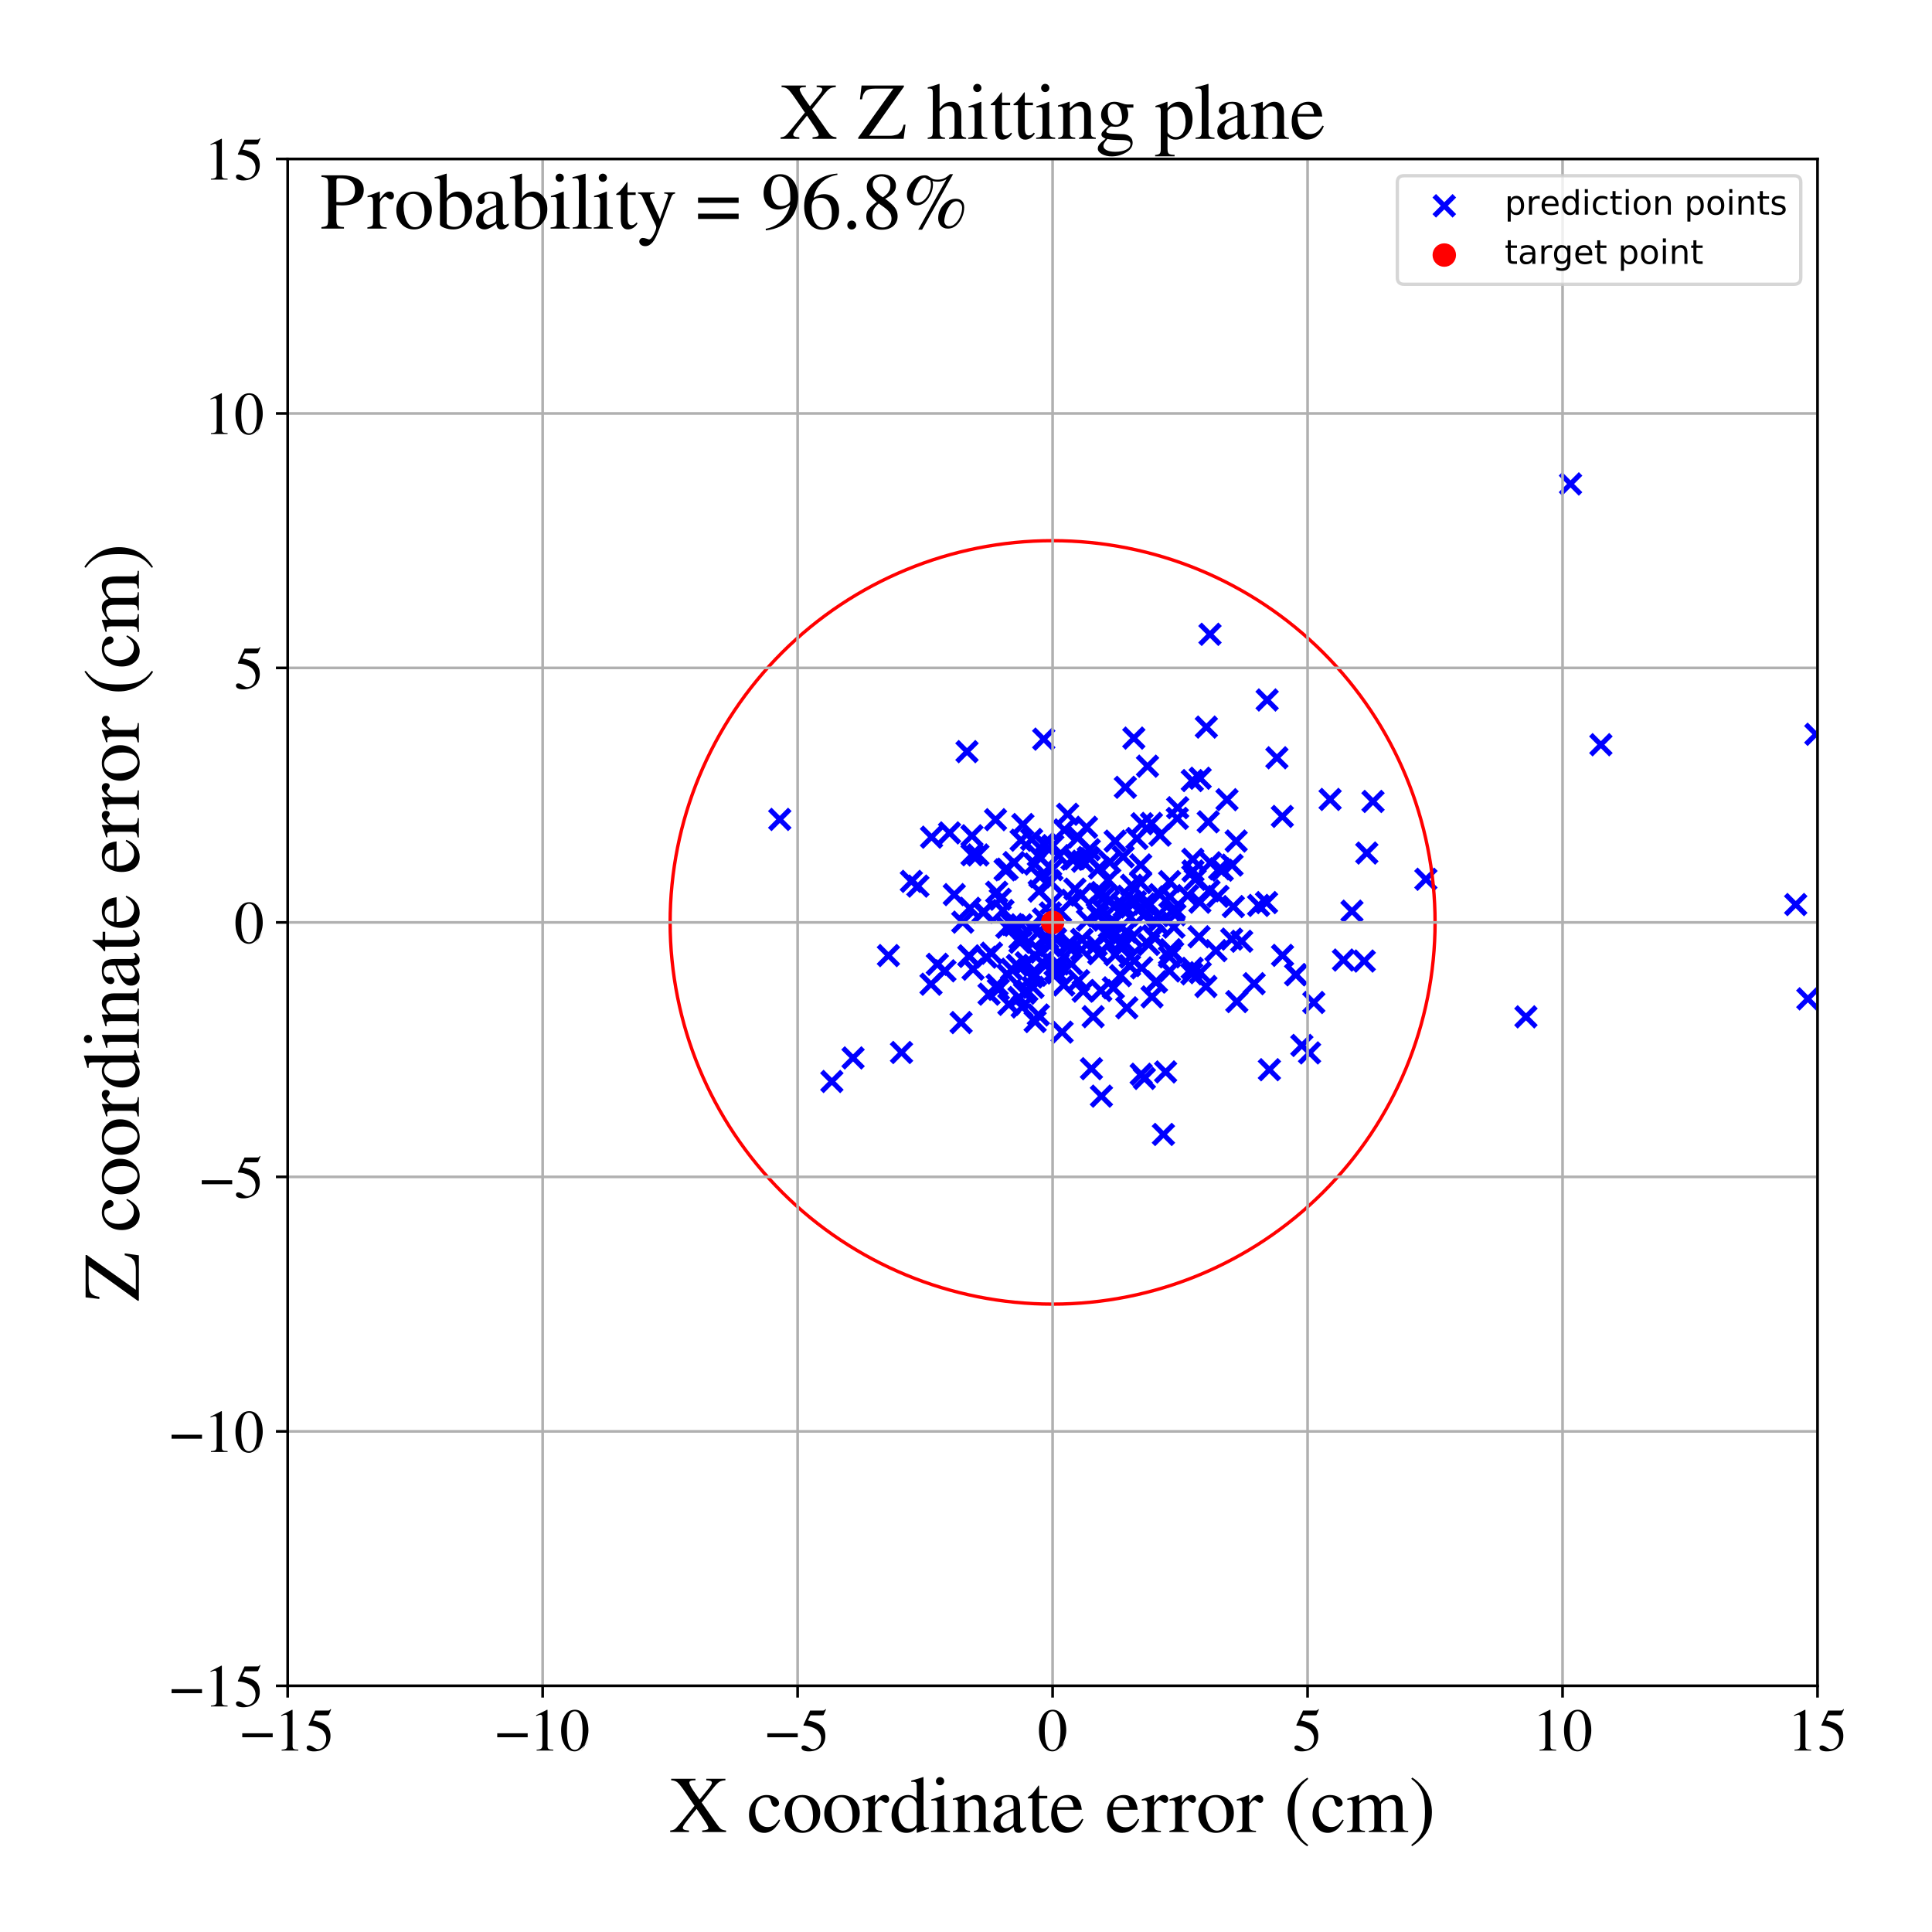 <?xml version="1.0" encoding="utf-8" standalone="no"?>
<!DOCTYPE svg PUBLIC "-//W3C//DTD SVG 1.1//EN"
  "http://www.w3.org/Graphics/SVG/1.1/DTD/svg11.dtd">
<!-- Created with matplotlib (https://matplotlib.org/) -->
<svg height="576pt" version="1.1" viewBox="0 0 576 576" width="576pt" xmlns="http://www.w3.org/2000/svg" xmlns:xlink="http://www.w3.org/1999/xlink">
 <defs>
  <style type="text/css">
*{stroke-linecap:butt;stroke-linejoin:round;}
  </style>
 </defs>
 <g id="figure_1">
  <g id="patch_1">
   <path d="M 0 576 
L 576 576 
L 576 0 
L 0 0 
z
" style="fill:#ffffff;"/>
  </g>
  <g id="axes_1">
   <g id="patch_2">
    <path d="M 85.766 502.609 
L 541.875 502.609 
L 541.875 47.391 
L 85.766 47.391 
z
" style="fill:#ffffff;"/>
   </g>
   <g id="PathCollection_1">
    <defs>
     <path d="M -3 3 
L 3 -3 
M -3 -3 
L 3 3 
" id="m72932f70a4" style="stroke:#0000ff;stroke-width:1.5;"/>
    </defs>
    <g clip-path="url(#pf8fae0dfe9)">
     <use style="fill:#0000ff;stroke:#0000ff;stroke-width:1.5;" x="315.182" xlink:href="#m72932f70a4" y="290.102"/>
     <use style="fill:#0000ff;stroke:#0000ff;stroke-width:1.5;" x="365.813" xlink:href="#m72932f70a4" y="238.417"/>
     <use style="fill:#0000ff;stroke:#0000ff;stroke-width:1.5;" x="390.427" xlink:href="#m72932f70a4" y="313.912"/>
     <use style="fill:#0000ff;stroke:#0000ff;stroke-width:1.5;" x="336.763" xlink:href="#m72932f70a4" y="287.874"/>
     <use style="fill:#0000ff;stroke:#0000ff;stroke-width:1.5;" x="268.775" xlink:href="#m72932f70a4" y="313.786"/>
     <use style="fill:#0000ff;stroke:#0000ff;stroke-width:1.5;" x="288.847" xlink:href="#m72932f70a4" y="284.991"/>
     <use style="fill:#0000ff;stroke:#0000ff;stroke-width:1.5;" x="324.845" xlink:href="#m72932f70a4" y="256.051"/>
     <use style="fill:#0000ff;stroke:#0000ff;stroke-width:1.5;" x="302.47" xlink:href="#m72932f70a4" y="275.87"/>
     <use style="fill:#0000ff;stroke:#0000ff;stroke-width:1.5;" x="409.342" xlink:href="#m72932f70a4" y="238.94"/>
     <use style="fill:#0000ff;stroke:#0000ff;stroke-width:1.5;" x="314.55" xlink:href="#m72932f70a4" y="287.661"/>
     <use style="fill:#0000ff;stroke:#0000ff;stroke-width:1.5;" x="348.646" xlink:href="#m72932f70a4" y="285.273"/>
     <use style="fill:#0000ff;stroke:#0000ff;stroke-width:1.5;" x="293.07" xlink:href="#m72932f70a4" y="271.99"/>
     <use style="fill:#0000ff;stroke:#0000ff;stroke-width:1.5;" x="348.772" xlink:href="#m72932f70a4" y="267.366"/>
     <use style="fill:#0000ff;stroke:#0000ff;stroke-width:1.5;" x="324.454" xlink:href="#m72932f70a4" y="255.659"/>
     <use style="fill:#0000ff;stroke:#0000ff;stroke-width:1.5;" x="326.813" xlink:href="#m72932f70a4" y="281.752"/>
     <use style="fill:#0000ff;stroke:#0000ff;stroke-width:1.5;" x="334.851" xlink:href="#m72932f70a4" y="255.429"/>
     <use style="fill:#0000ff;stroke:#0000ff;stroke-width:1.5;" x="388.126" xlink:href="#m72932f70a4" y="311.68"/>
     <use style="fill:#0000ff;stroke:#0000ff;stroke-width:1.5;" x="345.158" xlink:href="#m72932f70a4" y="273.006"/>
     <use style="fill:#0000ff;stroke:#0000ff;stroke-width:1.5;" x="327.109" xlink:href="#m72932f70a4" y="272.263"/>
     <use style="fill:#0000ff;stroke:#0000ff;stroke-width:1.5;" x="298.21" xlink:href="#m72932f70a4" y="268.099"/>
     <use style="fill:#0000ff;stroke:#0000ff;stroke-width:1.5;" x="336.959" xlink:href="#m72932f70a4" y="285.331"/>
     <use style="fill:#0000ff;stroke:#0000ff;stroke-width:1.5;" x="338.501" xlink:href="#m72932f70a4" y="268.866"/>
     <use style="fill:#0000ff;stroke:#0000ff;stroke-width:1.5;" x="378.457" xlink:href="#m72932f70a4" y="318.918"/>
     <use style="fill:#0000ff;stroke:#0000ff;stroke-width:1.5;" x="330.314" xlink:href="#m72932f70a4" y="262.393"/>
     <use style="fill:#0000ff;stroke:#0000ff;stroke-width:1.5;" x="345.844" xlink:href="#m72932f70a4" y="248.989"/>
     <use style="fill:#0000ff;stroke:#0000ff;stroke-width:1.5;" x="264.872" xlink:href="#m72932f70a4" y="284.889"/>
     <use style="fill:#0000ff;stroke:#0000ff;stroke-width:1.5;" x="355.441" xlink:href="#m72932f70a4" y="288.692"/>
     <use style="fill:#0000ff;stroke:#0000ff;stroke-width:1.5;" x="341.191" xlink:href="#m72932f70a4" y="269.524"/>
     <use style="fill:#0000ff;stroke:#0000ff;stroke-width:1.5;" x="336.281" xlink:href="#m72932f70a4" y="267.188"/>
     <use style="fill:#0000ff;stroke:#0000ff;stroke-width:1.5;" x="323.92" xlink:href="#m72932f70a4" y="246.64"/>
     <use style="fill:#0000ff;stroke:#0000ff;stroke-width:1.5;" x="325.394" xlink:href="#m72932f70a4" y="318.619"/>
     <use style="fill:#0000ff;stroke:#0000ff;stroke-width:1.5;" x="332.471" xlink:href="#m72932f70a4" y="250.764"/>
     <use style="fill:#0000ff;stroke:#0000ff;stroke-width:1.5;" x="321.552" xlink:href="#m72932f70a4" y="292.361"/>
     <use style="fill:#0000ff;stroke:#0000ff;stroke-width:1.5;" x="310.057" xlink:href="#m72932f70a4" y="261.378"/>
     <use style="fill:#0000ff;stroke:#0000ff;stroke-width:1.5;" x="355.314" xlink:href="#m72932f70a4" y="290.34"/>
     <use style="fill:#0000ff;stroke:#0000ff;stroke-width:1.5;" x="294.869" xlink:href="#m72932f70a4" y="296.396"/>
     <use style="fill:#0000ff;stroke:#0000ff;stroke-width:1.5;" x="340.378" xlink:href="#m72932f70a4" y="288.564"/>
     <use style="fill:#0000ff;stroke:#0000ff;stroke-width:1.5;" x="357.811" xlink:href="#m72932f70a4" y="232.021"/>
     <use style="fill:#0000ff;stroke:#0000ff;stroke-width:1.5;" x="351.108" xlink:href="#m72932f70a4" y="240.81"/>
     <use style="fill:#0000ff;stroke:#0000ff;stroke-width:1.5;" x="296.807" xlink:href="#m72932f70a4" y="244.376"/>
     <use style="fill:#0000ff;stroke:#0000ff;stroke-width:1.5;" x="342.466" xlink:href="#m72932f70a4" y="281.572"/>
     <use style="fill:#0000ff;stroke:#0000ff;stroke-width:1.5;" x="368.745" xlink:href="#m72932f70a4" y="298.607"/>
     <use style="fill:#0000ff;stroke:#0000ff;stroke-width:1.5;" x="400.537" xlink:href="#m72932f70a4" y="286.225"/>
     <use style="fill:#0000ff;stroke:#0000ff;stroke-width:1.5;" x="300.185" xlink:href="#m72932f70a4" y="276.461"/>
     <use style="fill:#0000ff;stroke:#0000ff;stroke-width:1.5;" x="335.941" xlink:href="#m72932f70a4" y="300.461"/>
     <use style="fill:#0000ff;stroke:#0000ff;stroke-width:1.5;" x="232.479" xlink:href="#m72932f70a4" y="244.3"/>
     <use style="fill:#0000ff;stroke:#0000ff;stroke-width:1.5;" x="315.577" xlink:href="#m72932f70a4" y="255.087"/>
     <use style="fill:#0000ff;stroke:#0000ff;stroke-width:1.5;" x="317.12" xlink:href="#m72932f70a4" y="293.663"/>
     <use style="fill:#0000ff;stroke:#0000ff;stroke-width:1.5;" x="304.059" xlink:href="#m72932f70a4" y="279.787"/>
     <use style="fill:#0000ff;stroke:#0000ff;stroke-width:1.5;" x="335.275" xlink:href="#m72932f70a4" y="271.724"/>
     <use style="fill:#0000ff;stroke:#0000ff;stroke-width:1.5;" x="305.95" xlink:href="#m72932f70a4" y="287.016"/>
     <use style="fill:#0000ff;stroke:#0000ff;stroke-width:1.5;" x="382.31" xlink:href="#m72932f70a4" y="243.406"/>
     <use style="fill:#0000ff;stroke:#0000ff;stroke-width:1.5;" x="348.692" xlink:href="#m72932f70a4" y="289.479"/>
     <use style="fill:#0000ff;stroke:#0000ff;stroke-width:1.5;" x="345.795" xlink:href="#m72932f70a4" y="266.73"/>
     <use style="fill:#0000ff;stroke:#0000ff;stroke-width:1.5;" x="367.216" xlink:href="#m72932f70a4" y="279.983"/>
     <use style="fill:#0000ff;stroke:#0000ff;stroke-width:1.5;" x="335.744" xlink:href="#m72932f70a4" y="277.866"/>
     <use style="fill:#0000ff;stroke:#0000ff;stroke-width:1.5;" x="300.248" xlink:href="#m72932f70a4" y="259.129"/>
     <use style="fill:#0000ff;stroke:#0000ff;stroke-width:1.5;" x="375.238" xlink:href="#m72932f70a4" y="269.936"/>
     <use style="fill:#0000ff;stroke:#0000ff;stroke-width:1.5;" x="335.514" xlink:href="#m72932f70a4" y="234.726"/>
     <use style="fill:#0000ff;stroke:#0000ff;stroke-width:1.5;" x="334.053" xlink:href="#m72932f70a4" y="290.88"/>
     <use style="fill:#0000ff;stroke:#0000ff;stroke-width:1.5;" x="328.116" xlink:href="#m72932f70a4" y="270.711"/>
     <use style="fill:#0000ff;stroke:#0000ff;stroke-width:1.5;" x="541.38" xlink:href="#m72932f70a4" y="218.915"/>
     <use style="fill:#0000ff;stroke:#0000ff;stroke-width:1.5;" x="327.788" xlink:href="#m72932f70a4" y="258.768"/>
     <use style="fill:#0000ff;stroke:#0000ff;stroke-width:1.5;" x="347.514" xlink:href="#m72932f70a4" y="319.581"/>
     <use style="fill:#0000ff;stroke:#0000ff;stroke-width:1.5;" x="396.553" xlink:href="#m72932f70a4" y="238.34"/>
     <use style="fill:#0000ff;stroke:#0000ff;stroke-width:1.5;" x="344.905" xlink:href="#m72932f70a4" y="275.262"/>
     <use style="fill:#0000ff;stroke:#0000ff;stroke-width:1.5;" x="287.029" xlink:href="#m72932f70a4" y="274.928"/>
     <use style="fill:#0000ff;stroke:#0000ff;stroke-width:1.5;" x="311.16" xlink:href="#m72932f70a4" y="251.651"/>
     <use style="fill:#0000ff;stroke:#0000ff;stroke-width:1.5;" x="331.932" xlink:href="#m72932f70a4" y="294.511"/>
     <use style="fill:#0000ff;stroke:#0000ff;stroke-width:1.5;" x="308.75" xlink:href="#m72932f70a4" y="290.753"/>
     <use style="fill:#0000ff;stroke:#0000ff;stroke-width:1.5;" x="279.454" xlink:href="#m72932f70a4" y="287.495"/>
     <use style="fill:#0000ff;stroke:#0000ff;stroke-width:1.5;" x="302.336" xlink:href="#m72932f70a4" y="257.165"/>
     <use style="fill:#0000ff;stroke:#0000ff;stroke-width:1.5;" x="370.193" xlink:href="#m72932f70a4" y="280.626"/>
     <use style="fill:#0000ff;stroke:#0000ff;stroke-width:1.5;" x="286.543" xlink:href="#m72932f70a4" y="304.864"/>
     <use style="fill:#0000ff;stroke:#0000ff;stroke-width:1.5;" x="307.349" xlink:href="#m72932f70a4" y="276.279"/>
     <use style="fill:#0000ff;stroke:#0000ff;stroke-width:1.5;" x="311.084" xlink:href="#m72932f70a4" y="274.006"/>
     <use style="fill:#0000ff;stroke:#0000ff;stroke-width:1.5;" x="322.583" xlink:href="#m72932f70a4" y="280.188"/>
     <use style="fill:#0000ff;stroke:#0000ff;stroke-width:1.5;" x="317.254" xlink:href="#m72932f70a4" y="285.246"/>
     <use style="fill:#0000ff;stroke:#0000ff;stroke-width:1.5;" x="342.328" xlink:href="#m72932f70a4" y="269.098"/>
     <use style="fill:#0000ff;stroke:#0000ff;stroke-width:1.5;" x="330.771" xlink:href="#m72932f70a4" y="281.361"/>
     <use style="fill:#0000ff;stroke:#0000ff;stroke-width:1.5;" x="359.53" xlink:href="#m72932f70a4" y="294.114"/>
     <use style="fill:#0000ff;stroke:#0000ff;stroke-width:1.5;" x="355.62" xlink:href="#m72932f70a4" y="256.195"/>
     <use style="fill:#0000ff;stroke:#0000ff;stroke-width:1.5;" x="337.352" xlink:href="#m72932f70a4" y="263.937"/>
     <use style="fill:#0000ff;stroke:#0000ff;stroke-width:1.5;" x="319.629" xlink:href="#m72932f70a4" y="256.159"/>
     <use style="fill:#0000ff;stroke:#0000ff;stroke-width:1.5;" x="349.621" xlink:href="#m72932f70a4" y="283.971"/>
     <use style="fill:#0000ff;stroke:#0000ff;stroke-width:1.5;" x="329.633" xlink:href="#m72932f70a4" y="267.066"/>
     <use style="fill:#0000ff;stroke:#0000ff;stroke-width:1.5;" x="310.319" xlink:href="#m72932f70a4" y="283.847"/>
     <use style="fill:#0000ff;stroke:#0000ff;stroke-width:1.5;" x="360.864" xlink:href="#m72932f70a4" y="257.224"/>
     <use style="fill:#0000ff;stroke:#0000ff;stroke-width:1.5;" x="386.358" xlink:href="#m72932f70a4" y="290.601"/>
     <use style="fill:#0000ff;stroke:#0000ff;stroke-width:1.5;" x="344.563" xlink:href="#m72932f70a4" y="292.767"/>
     <use style="fill:#0000ff;stroke:#0000ff;stroke-width:1.5;" x="311.735" xlink:href="#m72932f70a4" y="279.201"/>
     <use style="fill:#0000ff;stroke:#0000ff;stroke-width:1.5;" x="283.089" xlink:href="#m72932f70a4" y="248.316"/>
     <use style="fill:#0000ff;stroke:#0000ff;stroke-width:1.5;" x="307.987" xlink:href="#m72932f70a4" y="294.372"/>
     <use style="fill:#0000ff;stroke:#0000ff;stroke-width:1.5;" x="324.215" xlink:href="#m72932f70a4" y="274.332"/>
     <use style="fill:#0000ff;stroke:#0000ff;stroke-width:1.5;" x="364.401" xlink:href="#m72932f70a4" y="259.44"/>
     <use style="fill:#0000ff;stroke:#0000ff;stroke-width:1.5;" x="271.712" xlink:href="#m72932f70a4" y="262.769"/>
     <use style="fill:#0000ff;stroke:#0000ff;stroke-width:1.5;" x="363.112" xlink:href="#m72932f70a4" y="267.237"/>
     <use style="fill:#0000ff;stroke:#0000ff;stroke-width:1.5;" x="334.163" xlink:href="#m72932f70a4" y="276.468"/>
     <use style="fill:#0000ff;stroke:#0000ff;stroke-width:1.5;" x="538.989" xlink:href="#m72932f70a4" y="297.79"/>
     <use style="fill:#0000ff;stroke:#0000ff;stroke-width:1.5;" x="318.099" xlink:href="#m72932f70a4" y="281.868"/>
     <use style="fill:#0000ff;stroke:#0000ff;stroke-width:1.5;" x="468.234" xlink:href="#m72932f70a4" y="144.284"/>
     <use style="fill:#0000ff;stroke:#0000ff;stroke-width:1.5;" x="304.933" xlink:href="#m72932f70a4" y="279.227"/>
     <use style="fill:#0000ff;stroke:#0000ff;stroke-width:1.5;" x="330.641" xlink:href="#m72932f70a4" y="278.087"/>
     <use style="fill:#0000ff;stroke:#0000ff;stroke-width:1.5;" x="297.645" xlink:href="#m72932f70a4" y="294.958"/>
     <use style="fill:#0000ff;stroke:#0000ff;stroke-width:1.5;" x="340.481" xlink:href="#m72932f70a4" y="245.587"/>
     <use style="fill:#0000ff;stroke:#0000ff;stroke-width:1.5;" x="348.948" xlink:href="#m72932f70a4" y="283.117"/>
     <use style="fill:#0000ff;stroke:#0000ff;stroke-width:1.5;" x="314.576" xlink:href="#m72932f70a4" y="289.439"/>
     <use style="fill:#0000ff;stroke:#0000ff;stroke-width:1.5;" x="373.909" xlink:href="#m72932f70a4" y="293.265"/>
     <use style="fill:#0000ff;stroke:#0000ff;stroke-width:1.5;" x="312.364" xlink:href="#m72932f70a4" y="279.802"/>
     <use style="fill:#0000ff;stroke:#0000ff;stroke-width:1.5;" x="425.106" xlink:href="#m72932f70a4" y="262.143"/>
     <use style="fill:#0000ff;stroke:#0000ff;stroke-width:1.5;" x="331.39" xlink:href="#m72932f70a4" y="274.687"/>
     <use style="fill:#0000ff;stroke:#0000ff;stroke-width:1.5;" x="403.073" xlink:href="#m72932f70a4" y="271.654"/>
     <use style="fill:#0000ff;stroke:#0000ff;stroke-width:1.5;" x="357.482" xlink:href="#m72932f70a4" y="279.285"/>
     <use style="fill:#0000ff;stroke:#0000ff;stroke-width:1.5;" x="338.956" xlink:href="#m72932f70a4" y="249.989"/>
     <use style="fill:#0000ff;stroke:#0000ff;stroke-width:1.5;" x="367.315" xlink:href="#m72932f70a4" y="257.921"/>
     <use style="fill:#0000ff;stroke:#0000ff;stroke-width:1.5;" x="328.379" xlink:href="#m72932f70a4" y="326.803"/>
     <use style="fill:#0000ff;stroke:#0000ff;stroke-width:1.5;" x="281.716" xlink:href="#m72932f70a4" y="289.436"/>
     <use style="fill:#0000ff;stroke:#0000ff;stroke-width:1.5;" x="322.459" xlink:href="#m72932f70a4" y="283.151"/>
     <use style="fill:#0000ff;stroke:#0000ff;stroke-width:1.5;" x="284.508" xlink:href="#m72932f70a4" y="266.714"/>
     <use style="fill:#0000ff;stroke:#0000ff;stroke-width:1.5;" x="332.49" xlink:href="#m72932f70a4" y="284.646"/>
     <use style="fill:#0000ff;stroke:#0000ff;stroke-width:1.5;" x="289.138" xlink:href="#m72932f70a4" y="270.796"/>
     <use style="fill:#0000ff;stroke:#0000ff;stroke-width:1.5;" x="360.741" xlink:href="#m72932f70a4" y="189.106"/>
     <use style="fill:#0000ff;stroke:#0000ff;stroke-width:1.5;" x="295.603" xlink:href="#m72932f70a4" y="284.184"/>
     <use style="fill:#0000ff;stroke:#0000ff;stroke-width:1.5;" x="773.921" xlink:href="#m72932f70a4" y="335.145"/>
     <use style="fill:#0000ff;stroke:#0000ff;stroke-width:1.5;" x="327.588" xlink:href="#m72932f70a4" y="284.352"/>
     <use style="fill:#0000ff;stroke:#0000ff;stroke-width:1.5;" x="277.724" xlink:href="#m72932f70a4" y="249.595"/>
     <use style="fill:#0000ff;stroke:#0000ff;stroke-width:1.5;" x="309.817" xlink:href="#m72932f70a4" y="265.669"/>
     <use style="fill:#0000ff;stroke:#0000ff;stroke-width:1.5;" x="355.469" xlink:href="#m72932f70a4" y="232.717"/>
     <use style="fill:#0000ff;stroke:#0000ff;stroke-width:1.5;" x="308.611" xlink:href="#m72932f70a4" y="304.561"/>
     <use style="fill:#0000ff;stroke:#0000ff;stroke-width:1.5;" x="317.325" xlink:href="#m72932f70a4" y="247.434"/>
     <use style="fill:#0000ff;stroke:#0000ff;stroke-width:1.5;" x="307.568" xlink:href="#m72932f70a4" y="250.271"/>
     <use style="fill:#0000ff;stroke:#0000ff;stroke-width:1.5;" x="367.713" xlink:href="#m72932f70a4" y="270.28"/>
     <use style="fill:#0000ff;stroke:#0000ff;stroke-width:1.5;" x="357.834" xlink:href="#m72932f70a4" y="289.993"/>
     <use style="fill:#0000ff;stroke:#0000ff;stroke-width:1.5;" x="300.513" xlink:href="#m72932f70a4" y="290.645"/>
     <use style="fill:#0000ff;stroke:#0000ff;stroke-width:1.5;" x="319.439" xlink:href="#m72932f70a4" y="287.381"/>
     <use style="fill:#0000ff;stroke:#0000ff;stroke-width:1.5;" x="297.146" xlink:href="#m72932f70a4" y="266.005"/>
     <use style="fill:#0000ff;stroke:#0000ff;stroke-width:1.5;" x="313.232" xlink:href="#m72932f70a4" y="262.998"/>
     <use style="fill:#0000ff;stroke:#0000ff;stroke-width:1.5;" x="313.888" xlink:href="#m72932f70a4" y="252.109"/>
     <use style="fill:#0000ff;stroke:#0000ff;stroke-width:1.5;" x="289.775" xlink:href="#m72932f70a4" y="249.169"/>
     <use style="fill:#0000ff;stroke:#0000ff;stroke-width:1.5;" x="340.084" xlink:href="#m72932f70a4" y="257.864"/>
     <use style="fill:#0000ff;stroke:#0000ff;stroke-width:1.5;" x="350.995" xlink:href="#m72932f70a4" y="243.998"/>
     <use style="fill:#0000ff;stroke:#0000ff;stroke-width:1.5;" x="368.544" xlink:href="#m72932f70a4" y="250.746"/>
     <use style="fill:#0000ff;stroke:#0000ff;stroke-width:1.5;" x="322.745" xlink:href="#m72932f70a4" y="256.764"/>
     <use style="fill:#0000ff;stroke:#0000ff;stroke-width:1.5;" x="349.978" xlink:href="#m72932f70a4" y="276.419"/>
     <use style="fill:#0000ff;stroke:#0000ff;stroke-width:1.5;" x="309.567" xlink:href="#m72932f70a4" y="302.598"/>
     <use style="fill:#0000ff;stroke:#0000ff;stroke-width:1.5;" x="273.654" xlink:href="#m72932f70a4" y="264.183"/>
     <use style="fill:#0000ff;stroke:#0000ff;stroke-width:1.5;" x="299.032" xlink:href="#m72932f70a4" y="271.457"/>
     <use style="fill:#0000ff;stroke:#0000ff;stroke-width:1.5;" x="304.089" xlink:href="#m72932f70a4" y="280.936"/>
     <use style="fill:#0000ff;stroke:#0000ff;stroke-width:1.5;" x="377.783" xlink:href="#m72932f70a4" y="208.686"/>
     <use style="fill:#0000ff;stroke:#0000ff;stroke-width:1.5;" x="289.79" xlink:href="#m72932f70a4" y="254.833"/>
     <use style="fill:#0000ff;stroke:#0000ff;stroke-width:1.5;" x="354.083" xlink:href="#m72932f70a4" y="267.009"/>
     <use style="fill:#0000ff;stroke:#0000ff;stroke-width:1.5;" x="309.564" xlink:href="#m72932f70a4" y="255.103"/>
     <use style="fill:#0000ff;stroke:#0000ff;stroke-width:1.5;" x="334.64" xlink:href="#m72932f70a4" y="282.261"/>
     <use style="fill:#0000ff;stroke:#0000ff;stroke-width:1.5;" x="337.557" xlink:href="#m72932f70a4" y="279.402"/>
     <use style="fill:#0000ff;stroke:#0000ff;stroke-width:1.5;" x="254.327" xlink:href="#m72932f70a4" y="315.404"/>
     <use style="fill:#0000ff;stroke:#0000ff;stroke-width:1.5;" x="330.87" xlink:href="#m72932f70a4" y="257.055"/>
     <use style="fill:#0000ff;stroke:#0000ff;stroke-width:1.5;" x="315.498" xlink:href="#m72932f70a4" y="287.411"/>
     <use style="fill:#0000ff;stroke:#0000ff;stroke-width:1.5;" x="303.792" xlink:href="#m72932f70a4" y="297.385"/>
     <use style="fill:#0000ff;stroke:#0000ff;stroke-width:1.5;" x="406.734" xlink:href="#m72932f70a4" y="286.524"/>
     <use style="fill:#0000ff;stroke:#0000ff;stroke-width:1.5;" x="289.006" xlink:href="#m72932f70a4" y="285.126"/>
     <use style="fill:#0000ff;stroke:#0000ff;stroke-width:1.5;" x="327.404" xlink:href="#m72932f70a4" y="266.567"/>
     <use style="fill:#0000ff;stroke:#0000ff;stroke-width:1.5;" x="391.693" xlink:href="#m72932f70a4" y="298.88"/>
     <use style="fill:#0000ff;stroke:#0000ff;stroke-width:1.5;" x="921.524" xlink:href="#m72932f70a4" y="275.437"/>
     <use style="fill:#0000ff;stroke:#0000ff;stroke-width:1.5;" x="325.904" xlink:href="#m72932f70a4" y="303.109"/>
     <use style="fill:#0000ff;stroke:#0000ff;stroke-width:1.5;" x="310.789" xlink:href="#m72932f70a4" y="286.959"/>
     <use style="fill:#0000ff;stroke:#0000ff;stroke-width:1.5;" x="360.45" xlink:href="#m72932f70a4" y="265.581"/>
     <use style="fill:#0000ff;stroke:#0000ff;stroke-width:1.5;" x="314.722" xlink:href="#m72932f70a4" y="279.92"/>
     <use style="fill:#0000ff;stroke:#0000ff;stroke-width:1.5;" x="348.704" xlink:href="#m72932f70a4" y="262.834"/>
     <use style="fill:#0000ff;stroke:#0000ff;stroke-width:1.5;" x="340.931" xlink:href="#m72932f70a4" y="272.924"/>
     <use style="fill:#0000ff;stroke:#0000ff;stroke-width:1.5;" x="319.546" xlink:href="#m72932f70a4" y="268.394"/>
     <use style="fill:#0000ff;stroke:#0000ff;stroke-width:1.5;" x="322.247" xlink:href="#m72932f70a4" y="266.871"/>
     <use style="fill:#0000ff;stroke:#0000ff;stroke-width:1.5;" x="357.723" xlink:href="#m72932f70a4" y="268.979"/>
     <use style="fill:#0000ff;stroke:#0000ff;stroke-width:1.5;" x="362.514" xlink:href="#m72932f70a4" y="283.42"/>
     <use style="fill:#0000ff;stroke:#0000ff;stroke-width:1.5;" x="454.939" xlink:href="#m72932f70a4" y="303.159"/>
     <use style="fill:#0000ff;stroke:#0000ff;stroke-width:1.5;" x="356.341" xlink:href="#m72932f70a4" y="262.165"/>
     <use style="fill:#0000ff;stroke:#0000ff;stroke-width:1.5;" x="363.62" xlink:href="#m72932f70a4" y="259.027"/>
     <use style="fill:#0000ff;stroke:#0000ff;stroke-width:1.5;" x="322.484" xlink:href="#m72932f70a4" y="280.08"/>
     <use style="fill:#0000ff;stroke:#0000ff;stroke-width:1.5;" x="377.605" xlink:href="#m72932f70a4" y="269.091"/>
     <use style="fill:#0000ff;stroke:#0000ff;stroke-width:1.5;" x="304.746" xlink:href="#m72932f70a4" y="300.212"/>
     <use style="fill:#0000ff;stroke:#0000ff;stroke-width:1.5;" x="382.367" xlink:href="#m72932f70a4" y="284.832"/>
     <use style="fill:#0000ff;stroke:#0000ff;stroke-width:1.5;" x="344.773" xlink:href="#m72932f70a4" y="292.668"/>
     <use style="fill:#0000ff;stroke:#0000ff;stroke-width:1.5;" x="343.286" xlink:href="#m72932f70a4" y="245.486"/>
     <use style="fill:#0000ff;stroke:#0000ff;stroke-width:1.5;" x="307.647" xlink:href="#m72932f70a4" y="291.294"/>
     <use style="fill:#0000ff;stroke:#0000ff;stroke-width:1.5;" x="320.465" xlink:href="#m72932f70a4" y="265.081"/>
     <use style="fill:#0000ff;stroke:#0000ff;stroke-width:1.5;" x="328.196" xlink:href="#m72932f70a4" y="295.317"/>
     <use style="fill:#0000ff;stroke:#0000ff;stroke-width:1.5;" x="320.329" xlink:href="#m72932f70a4" y="256.014"/>
     <use style="fill:#0000ff;stroke:#0000ff;stroke-width:1.5;" x="332.201" xlink:href="#m72932f70a4" y="270.39"/>
     <use style="fill:#0000ff;stroke:#0000ff;stroke-width:1.5;" x="318.296" xlink:href="#m72932f70a4" y="242.762"/>
     <use style="fill:#0000ff;stroke:#0000ff;stroke-width:1.5;" x="334.912" xlink:href="#m72932f70a4" y="280.576"/>
     <use style="fill:#0000ff;stroke:#0000ff;stroke-width:1.5;" x="386.299" xlink:href="#m72932f70a4" y="290.574"/>
     <use style="fill:#0000ff;stroke:#0000ff;stroke-width:1.5;" x="341.18" xlink:href="#m72932f70a4" y="321.515"/>
     <use style="fill:#0000ff;stroke:#0000ff;stroke-width:1.5;" x="359.657" xlink:href="#m72932f70a4" y="216.777"/>
     <use style="fill:#0000ff;stroke:#0000ff;stroke-width:1.5;" x="322.932" xlink:href="#m72932f70a4" y="295.496"/>
     <use style="fill:#0000ff;stroke:#0000ff;stroke-width:1.5;" x="294.003" xlink:href="#m72932f70a4" y="285.362"/>
     <use style="fill:#0000ff;stroke:#0000ff;stroke-width:1.5;" x="299.654" xlink:href="#m72932f70a4" y="259.318"/>
     <use style="fill:#0000ff;stroke:#0000ff;stroke-width:1.5;" x="380.691" xlink:href="#m72932f70a4" y="225.921"/>
     <use style="fill:#0000ff;stroke:#0000ff;stroke-width:1.5;" x="303.318" xlink:href="#m72932f70a4" y="287.812"/>
     <use style="fill:#0000ff;stroke:#0000ff;stroke-width:1.5;" x="313.032" xlink:href="#m72932f70a4" y="281.909"/>
     <use style="fill:#0000ff;stroke:#0000ff;stroke-width:1.5;" x="327.433" xlink:href="#m72932f70a4" y="273.072"/>
     <use style="fill:#0000ff;stroke:#0000ff;stroke-width:1.5;" x="330.591" xlink:href="#m72932f70a4" y="268.543"/>
     <use style="fill:#0000ff;stroke:#0000ff;stroke-width:1.5;" x="343.457" xlink:href="#m72932f70a4" y="297.206"/>
     <use style="fill:#0000ff;stroke:#0000ff;stroke-width:1.5;" x="313.418" xlink:href="#m72932f70a4" y="269.279"/>
     <use style="fill:#0000ff;stroke:#0000ff;stroke-width:1.5;" x="308.539" xlink:href="#m72932f70a4" y="257.597"/>
     <use style="fill:#0000ff;stroke:#0000ff;stroke-width:1.5;" x="288.298" xlink:href="#m72932f70a4" y="224.09"/>
     <use style="fill:#0000ff;stroke:#0000ff;stroke-width:1.5;" x="313.164" xlink:href="#m72932f70a4" y="272.173"/>
     <use style="fill:#0000ff;stroke:#0000ff;stroke-width:1.5;" x="343.792" xlink:href="#m72932f70a4" y="278.988"/>
     <use style="fill:#0000ff;stroke:#0000ff;stroke-width:1.5;" x="329.659" xlink:href="#m72932f70a4" y="278.209"/>
     <use style="fill:#0000ff;stroke:#0000ff;stroke-width:1.5;" x="342.115" xlink:href="#m72932f70a4" y="228.43"/>
     <use style="fill:#0000ff;stroke:#0000ff;stroke-width:1.5;" x="308.519" xlink:href="#m72932f70a4" y="284.851"/>
     <use style="fill:#0000ff;stroke:#0000ff;stroke-width:1.5;" x="304.421" xlink:href="#m72932f70a4" y="250.499"/>
     <use style="fill:#0000ff;stroke:#0000ff;stroke-width:1.5;" x="328.482" xlink:href="#m72932f70a4" y="266.086"/>
     <use style="fill:#0000ff;stroke:#0000ff;stroke-width:1.5;" x="290.106" xlink:href="#m72932f70a4" y="288.947"/>
     <use style="fill:#0000ff;stroke:#0000ff;stroke-width:1.5;" x="477.285" xlink:href="#m72932f70a4" y="222.026"/>
     <use style="fill:#0000ff;stroke:#0000ff;stroke-width:1.5;" x="291.555" xlink:href="#m72932f70a4" y="254.894"/>
     <use style="fill:#0000ff;stroke:#0000ff;stroke-width:1.5;" x="306.134" xlink:href="#m72932f70a4" y="295.36"/>
     <use style="fill:#0000ff;stroke:#0000ff;stroke-width:1.5;" x="535.367" xlink:href="#m72932f70a4" y="269.679"/>
     <use style="fill:#0000ff;stroke:#0000ff;stroke-width:1.5;" x="350.291" xlink:href="#m72932f70a4" y="272.719"/>
     <use style="fill:#0000ff;stroke:#0000ff;stroke-width:1.5;" x="312.71" xlink:href="#m72932f70a4" y="262.501"/>
     <use style="fill:#0000ff;stroke:#0000ff;stroke-width:1.5;" x="340.056" xlink:href="#m72932f70a4" y="263.145"/>
     <use style="fill:#0000ff;stroke:#0000ff;stroke-width:1.5;" x="301.741" xlink:href="#m72932f70a4" y="275.593"/>
     <use style="fill:#0000ff;stroke:#0000ff;stroke-width:1.5;" x="311.493" xlink:href="#m72932f70a4" y="251.671"/>
     <use style="fill:#0000ff;stroke:#0000ff;stroke-width:1.5;" x="350.113" xlink:href="#m72932f70a4" y="270.933"/>
     <use style="fill:#0000ff;stroke:#0000ff;stroke-width:1.5;" x="346.857" xlink:href="#m72932f70a4" y="338.217"/>
     <use style="fill:#0000ff;stroke:#0000ff;stroke-width:1.5;" x="343.976" xlink:href="#m72932f70a4" y="279.321"/>
     <use style="fill:#0000ff;stroke:#0000ff;stroke-width:1.5;" x="355.675" xlink:href="#m72932f70a4" y="259.666"/>
     <use style="fill:#0000ff;stroke:#0000ff;stroke-width:1.5;" x="293.351" xlink:href="#m72932f70a4" y="271.878"/>
     <use style="fill:#0000ff;stroke:#0000ff;stroke-width:1.5;" x="301.573" xlink:href="#m72932f70a4" y="288.977"/>
     <use style="fill:#0000ff;stroke:#0000ff;stroke-width:1.5;" x="309.532" xlink:href="#m72932f70a4" y="277.983"/>
     <use style="fill:#0000ff;stroke:#0000ff;stroke-width:1.5;" x="304.961" xlink:href="#m72932f70a4" y="245.819"/>
     <use style="fill:#0000ff;stroke:#0000ff;stroke-width:1.5;" x="321.465" xlink:href="#m72932f70a4" y="249.624"/>
     <use style="fill:#0000ff;stroke:#0000ff;stroke-width:1.5;" x="319.111" xlink:href="#m72932f70a4" y="281.371"/>
     <use style="fill:#0000ff;stroke:#0000ff;stroke-width:1.5;" x="248.01" xlink:href="#m72932f70a4" y="322.427"/>
     <use style="fill:#0000ff;stroke:#0000ff;stroke-width:1.5;" x="338.034" xlink:href="#m72932f70a4" y="220.056"/>
     <use style="fill:#0000ff;stroke:#0000ff;stroke-width:1.5;" x="311.178" xlink:href="#m72932f70a4" y="220.364"/>
     <use style="fill:#0000ff;stroke:#0000ff;stroke-width:1.5;" x="297.273" xlink:href="#m72932f70a4" y="293.677"/>
     <use style="fill:#0000ff;stroke:#0000ff;stroke-width:1.5;" x="277.572" xlink:href="#m72932f70a4" y="293.43"/>
     <use style="fill:#0000ff;stroke:#0000ff;stroke-width:1.5;" x="304.492" xlink:href="#m72932f70a4" y="275.719"/>
     <use style="fill:#0000ff;stroke:#0000ff;stroke-width:1.5;" x="316.649" xlink:href="#m72932f70a4" y="307.712"/>
     <use style="fill:#0000ff;stroke:#0000ff;stroke-width:1.5;" x="300.775" xlink:href="#m72932f70a4" y="299.43"/>
     <use style="fill:#0000ff;stroke:#0000ff;stroke-width:1.5;" x="340.226" xlink:href="#m72932f70a4" y="320.269"/>
     <use style="fill:#0000ff;stroke:#0000ff;stroke-width:1.5;" x="316.199" xlink:href="#m72932f70a4" y="271.785"/>
     <use style="fill:#0000ff;stroke:#0000ff;stroke-width:1.5;" x="407.496" xlink:href="#m72932f70a4" y="254.325"/>
     <use style="fill:#0000ff;stroke:#0000ff;stroke-width:1.5;" x="324.757" xlink:href="#m72932f70a4" y="253.314"/>
     <use style="fill:#0000ff;stroke:#0000ff;stroke-width:1.5;" x="360.218" xlink:href="#m72932f70a4" y="245.022"/>
     <use style="fill:#0000ff;stroke:#0000ff;stroke-width:1.5;" x="313.639" xlink:href="#m72932f70a4" y="259.281"/>
     <use style="fill:#0000ff;stroke:#0000ff;stroke-width:1.5;" x="305.462" xlink:href="#m72932f70a4" y="296.109"/>
     <use style="fill:#0000ff;stroke:#0000ff;stroke-width:1.5;" x="335.141" xlink:href="#m72932f70a4" y="270.279"/>
    </g>
   </g>
   <g id="PathCollection_2">
    <defs>
     <path d="M 0 3 
C 0.796 3 1.559 2.684 2.121 2.121 
C 2.684 1.559 3 0.796 3 0 
C 3 -0.796 2.684 -1.559 2.121 -2.121 
C 1.559 -2.684 0.796 -3 0 -3 
C -0.796 -3 -1.559 -2.684 -2.121 -2.121 
C -2.684 -1.559 -3 -0.796 -3 0 
C -3 0.796 -2.684 1.559 -2.121 2.121 
C -1.559 2.684 -0.796 3 0 3 
z
" id="m2c651aa582" style="stroke:#ff0000;"/>
    </defs>
    <g clip-path="url(#pf8fae0dfe9)">
     <use style="fill:#ff0000;stroke:#ff0000;" x="313.82" xlink:href="#m2c651aa582" y="275"/>
    </g>
   </g>
   <g id="patch_3">
    <path clip-path="url(#pf8fae0dfe9)" d="M 313.82 388.805 
C 344.061 388.805 373.067 376.814 394.45 355.472 
C 415.833 334.131 427.848 305.181 427.848 275 
C 427.848 244.819 415.833 215.869 394.45 194.528 
C 373.067 173.186 344.061 161.195 313.82 161.195 
C 283.58 161.195 254.574 173.186 233.191 194.528 
C 211.808 215.869 199.793 244.819 199.793 275 
C 199.793 305.181 211.808 334.131 233.191 355.472 
C 254.574 376.814 283.58 388.805 313.82 388.805 
z
" style="fill:none;stroke:#ff0000;stroke-linejoin:miter;"/>
   </g>
   <g id="matplotlib.axis_1">
    <g id="xtick_1">
     <g id="line2d_1">
      <path clip-path="url(#pf8fae0dfe9)" d="M 85.766 502.609 
L 85.766 47.391 
" style="fill:none;stroke:#b0b0b0;stroke-linecap:square;stroke-width:0.8;"/>
     </g>
     <g id="line2d_2">
      <defs>
       <path d="M 0 0 
L 0 3.5 
" id="m124bf00f68" style="stroke:#000000;stroke-width:0.8;"/>
      </defs>
      <g>
       <use style="stroke:#000000;stroke-width:0.8;" x="85.766" xlink:href="#m124bf00f68" y="502.609"/>
      </g>
     </g>
     <g id="text_1">
      <!-- −15 -->
      <defs>
       <path d="M 3 22 
L 3 28.594 
L 53.406 28.594 
L 53.406 22 
z
" id="FreeSerif-8722"/>
       <path d="M 18.297 59.297 
Q 16.5 59.297 11.094 57.094 
L 11.094 58.5 
L 29.094 67.594 
L 29.906 67.406 
L 29.906 7.406 
Q 29.906 3.797 31.703 2.688 
Q 33.5 1.594 39.406 1.5 
L 39.406 0 
L 11.797 0 
L 11.797 1.5 
Q 17.406 1.703 19.344 3.141 
Q 21.297 4.594 21.297 9.297 
L 21.297 54.594 
Q 21.297 59.297 18.297 59.297 
z
" id="FreeSerif-49"/>
       <path d="M 35.703 19.406 
Q 35.703 24.703 33.344 28.797 
Q 31 32.906 27.641 35.156 
Q 24.297 37.406 20.141 38.844 
Q 16 40.297 12.953 40.75 
Q 9.906 41.203 7.594 41.203 
Q 6.406 41.203 6.406 42 
Q 6.406 42.297 6.5 42.5 
L 17.406 66.203 
L 38.297 66.203 
Q 39.906 66.203 40.844 66.703 
Q 41.797 67.203 42.906 68.797 
L 43.797 68.094 
L 40 59.203 
Q 39.594 58.297 37.703 58.297 
L 18.094 58.297 
L 13.906 49.797 
Q 28.5 47.203 35.594 41.344 
Q 42.703 35.5 42.703 24.203 
Q 42.703 18.297 40.844 13.688 
Q 39 9.094 36.141 6.297 
Q 33.297 3.5 29.547 1.703 
Q 25.797 -0.094 22.344 -0.75 
Q 18.906 -1.406 15.406 -1.406 
Q 9.797 -1.406 6.5 0.25 
Q 3.203 1.906 3.203 4.797 
Q 3.203 8.5 7.5 8.5 
Q 10.297 8.5 14.75 5.391 
Q 19.203 2.297 21.797 2.297 
Q 27.703 2.297 31.703 7.25 
Q 35.703 12.203 35.703 19.406 
z
" id="FreeSerif-53"/>
      </defs>
      <g transform="translate(71.689 521.903)scale(0.18 -0.18)">
       <use xlink:href="#FreeSerif-8722"/>
       <use x="56.4" xlink:href="#FreeSerif-49"/>
       <use x="106.4" xlink:href="#FreeSerif-53"/>
      </g>
     </g>
    </g>
    <g id="xtick_2">
     <g id="line2d_3">
      <path clip-path="url(#pf8fae0dfe9)" d="M 161.784 502.609 
L 161.784 47.391 
" style="fill:none;stroke:#b0b0b0;stroke-linecap:square;stroke-width:0.8;"/>
     </g>
     <g id="line2d_4">
      <g>
       <use style="stroke:#000000;stroke-width:0.8;" x="161.784" xlink:href="#m124bf00f68" y="502.609"/>
      </g>
     </g>
     <g id="text_2">
      <!-- −10 -->
      <defs>
       <path d="M 47.594 17.797 
Q 35.203 -1.406 25 -1.406 
Q 14.797 -1.406 8.594 8.391 
Q 2.406 18.203 2.406 33.594 
Q 2.406 48.094 8.594 57.844 
Q 14.797 67.594 25.406 67.594 
Q 35.203 67.594 41.391 58 
Q 47.594 48.406 47.594 33 
Q 47.594 17.797 35.203 -1.406 
z
M 25.094 65 
Q 12 65 12 32.703 
Q 12 1.203 25 1.203 
Q 38 1.203 38 32.797 
Q 38 48.5 34.703 56.75 
Q 31.406 65 25.094 65 
z
" id="FreeSerif-48"/>
      </defs>
      <g transform="translate(147.707 521.903)scale(0.18 -0.18)">
       <use xlink:href="#FreeSerif-8722"/>
       <use x="56.4" xlink:href="#FreeSerif-49"/>
       <use x="106.4" xlink:href="#FreeSerif-48"/>
      </g>
     </g>
    </g>
    <g id="xtick_3">
     <g id="line2d_5">
      <path clip-path="url(#pf8fae0dfe9)" d="M 237.802 502.609 
L 237.802 47.391 
" style="fill:none;stroke:#b0b0b0;stroke-linecap:square;stroke-width:0.8;"/>
     </g>
     <g id="line2d_6">
      <g>
       <use style="stroke:#000000;stroke-width:0.8;" x="237.802" xlink:href="#m124bf00f68" y="502.609"/>
      </g>
     </g>
     <g id="text_3">
      <!-- −5 -->
      <g transform="translate(228.226 521.903)scale(0.18 -0.18)">
       <use xlink:href="#FreeSerif-8722"/>
       <use x="56.4" xlink:href="#FreeSerif-53"/>
      </g>
     </g>
    </g>
    <g id="xtick_4">
     <g id="line2d_7">
      <path clip-path="url(#pf8fae0dfe9)" d="M 313.82 502.609 
L 313.82 47.391 
" style="fill:none;stroke:#b0b0b0;stroke-linecap:square;stroke-width:0.8;"/>
     </g>
     <g id="line2d_8">
      <g>
       <use style="stroke:#000000;stroke-width:0.8;" x="313.82" xlink:href="#m124bf00f68" y="502.609"/>
      </g>
     </g>
     <g id="text_4">
      <!-- 0 -->
      <g transform="translate(309.32 521.903)scale(0.18 -0.18)">
       <use xlink:href="#FreeSerif-48"/>
      </g>
     </g>
    </g>
    <g id="xtick_5">
     <g id="line2d_9">
      <path clip-path="url(#pf8fae0dfe9)" d="M 389.839 502.609 
L 389.839 47.391 
" style="fill:none;stroke:#b0b0b0;stroke-linecap:square;stroke-width:0.8;"/>
     </g>
     <g id="line2d_10">
      <g>
       <use style="stroke:#000000;stroke-width:0.8;" x="389.839" xlink:href="#m124bf00f68" y="502.609"/>
      </g>
     </g>
     <g id="text_5">
      <!-- 5 -->
      <g transform="translate(385.339 521.903)scale(0.18 -0.18)">
       <use xlink:href="#FreeSerif-53"/>
      </g>
     </g>
    </g>
    <g id="xtick_6">
     <g id="line2d_11">
      <path clip-path="url(#pf8fae0dfe9)" d="M 465.857 502.609 
L 465.857 47.391 
" style="fill:none;stroke:#b0b0b0;stroke-linecap:square;stroke-width:0.8;"/>
     </g>
     <g id="line2d_12">
      <g>
       <use style="stroke:#000000;stroke-width:0.8;" x="465.857" xlink:href="#m124bf00f68" y="502.609"/>
      </g>
     </g>
     <g id="text_6">
      <!-- 10 -->
      <g transform="translate(456.857 521.903)scale(0.18 -0.18)">
       <use xlink:href="#FreeSerif-49"/>
       <use x="50" xlink:href="#FreeSerif-48"/>
      </g>
     </g>
    </g>
    <g id="xtick_7">
     <g id="line2d_13">
      <path clip-path="url(#pf8fae0dfe9)" d="M 541.875 502.609 
L 541.875 47.391 
" style="fill:none;stroke:#b0b0b0;stroke-linecap:square;stroke-width:0.8;"/>
     </g>
     <g id="line2d_14">
      <g>
       <use style="stroke:#000000;stroke-width:0.8;" x="541.875" xlink:href="#m124bf00f68" y="502.609"/>
      </g>
     </g>
     <g id="text_7">
      <!-- 15 -->
      <g transform="translate(532.875 521.903)scale(0.18 -0.18)">
       <use xlink:href="#FreeSerif-49"/>
       <use x="50" xlink:href="#FreeSerif-53"/>
      </g>
     </g>
    </g>
    <g id="text_8">
     <!-- X coordinate error (cm) -->
     <defs>
      <path d="M 69.594 66.203 
L 69.594 64.297 
Q 64.703 64 62.047 62.344 
Q 59.406 60.703 54.703 54.906 
L 40.094 36.703 
L 59.297 9.297 
Q 62.297 5 64.297 3.703 
Q 66.297 2.406 70.406 1.906 
L 70.406 0 
L 40.703 0 
L 40.703 1.906 
Q 44.797 2.297 46.594 2.938 
Q 48.406 3.594 48.406 5 
Q 48.406 7.203 43.297 14.797 
L 33.797 28.797 
L 21.906 14 
Q 16.703 7.5 16.703 5.406 
Q 16.703 3.703 18.297 2.953 
Q 19.906 2.203 24.297 1.906 
L 24.297 0 
L 1 0 
L 1 1.906 
Q 4.906 2.203 7 3.797 
Q 9.094 5.406 15.5 13.297 
L 31.203 32.594 
L 20.297 48.594 
Q 13.297 58.906 10.25 61.5 
Q 7.203 64.094 2.203 64.297 
L 2.203 66.203 
L 32.406 66.203 
L 32.406 64.297 
L 29.594 64.203 
Q 24.797 64.094 24.797 61.297 
Q 24.797 58.094 33.297 46.297 
L 37.5 40.406 
L 48.797 54.203 
Q 52.797 59.203 52.797 61.094 
Q 52.797 62.797 51.344 63.438 
Q 49.906 64.094 45.797 64.297 
L 45.797 66.203 
z
" id="FreeSerif-88"/>
      <path id="FreeSerif-32"/>
      <path d="M 2.5 21.297 
Q 2.5 32.406 9.047 39.203 
Q 15.594 46 24.406 46 
Q 30.703 46 35.25 42.953 
Q 39.797 39.906 39.797 35.703 
Q 39.797 34 38.391 32.75 
Q 37 31.5 35 31.5 
Q 31.594 31.5 30.297 36.094 
L 29.703 38.297 
Q 28.906 41.094 27.703 42.094 
Q 26.5 43.094 23.797 43.094 
Q 17.703 43.094 13.953 38.25 
Q 10.203 33.406 10.203 25.703 
Q 10.203 17.094 14.547 11.641 
Q 18.906 6.203 25.703 6.203 
Q 30 6.203 33.094 8.25 
Q 36.203 10.297 39.797 15.594 
L 41.203 14.703 
Q 40.203 12.703 39.453 11.391 
Q 38.703 10.094 36.75 7.5 
Q 34.797 4.906 32.891 3.297 
Q 31 1.703 27.891 0.344 
Q 24.797 -1 21.5 -1 
Q 13.203 -1 7.844 5.25 
Q 2.5 11.5 2.5 21.297 
z
" id="FreeSerif-99"/>
      <path d="M 24.594 46 
Q 34.203 46 40.391 39.594 
Q 46.594 33.203 46.594 23.406 
Q 46.594 13 40.188 6 
Q 33.797 -1 24.391 -1 
Q 15 -1 8.75 5.75 
Q 2.5 12.5 2.5 22.594 
Q 2.5 32.906 8.641 39.453 
Q 14.797 46 24.594 46 
z
M 11.5 27.5 
Q 11.5 16.797 15.391 9.297 
Q 19.297 1.797 25.594 1.797 
Q 31.203 1.797 34.391 6.594 
Q 37.594 11.406 37.594 19.906 
Q 37.594 30.203 33.594 36.703 
Q 29.594 43.203 23.297 43.203 
Q 18 43.203 14.75 38.891 
Q 11.5 34.594 11.5 27.5 
z
" id="FreeSerif-111"/>
      <path d="M 30.094 36.203 
Q 28.594 36.203 26.391 37.953 
Q 24.203 39.703 23.5 39.703 
Q 21.5 39.703 19 36.797 
Q 16.5 33.906 16.5 31.5 
L 16.5 9 
Q 16.5 4.703 18.203 3.203 
Q 19.906 1.703 25 1.5 
L 25 0 
L 1 0 
L 1 1.5 
Q 5.797 2.406 6.938 3.5 
Q 8.094 4.594 8.094 8.406 
L 8.094 33.406 
Q 8.094 36.703 7.344 38.047 
Q 6.594 39.406 4.703 39.406 
Q 3.094 39.406 1.203 39 
L 1.203 40.594 
Q 9.203 43.203 16 46 
L 16.5 45.797 
L 16.5 36.594 
Q 20.203 41.906 22.797 43.953 
Q 25.406 46 28.5 46 
Q 31.094 46 32.547 44.594 
Q 34 43.203 34 40.703 
Q 34 38.594 32.953 37.391 
Q 31.906 36.203 30.094 36.203 
z
" id="FreeSerif-114"/>
      <path d="M 34.203 -1 
L 33.797 -0.703 
L 33.797 5.703 
Q 29 -1 21 -1 
Q 12.703 -1 7.594 4.953 
Q 2.5 10.906 2.5 20.5 
Q 2.5 31.094 8.594 38.547 
Q 14.703 46 23.297 46 
Q 28.703 46 33.797 41.703 
L 33.797 57.297 
Q 33.797 60.406 32.891 61.406 
Q 32 62.406 29.203 62.406 
Q 27.797 62.406 27 62.297 
L 27 63.906 
Q 36.094 66.297 41.703 68.297 
L 42.203 68.094 
L 42.203 11.406 
Q 42.203 7.906 43.047 6.797 
Q 43.906 5.703 46.594 5.703 
Q 47.094 5.703 48.906 5.797 
L 48.906 4.203 
z
M 24.906 4.203 
Q 28.703 4.203 31.25 6.344 
Q 33.797 8.5 33.797 10.203 
L 33.797 33.203 
Q 33.797 37.203 30.688 40.203 
Q 27.594 43.203 23.594 43.203 
Q 17.906 43.203 14.5 38.094 
Q 11.094 33 11.094 24.5 
Q 11.094 15.297 14.891 9.75 
Q 18.703 4.203 24.906 4.203 
z
" id="FreeSerif-100"/>
      <path d="M 6.203 39.297 
Q 4 39.297 2 39 
L 2 40.5 
Q 9 42.5 17.5 46 
L 17.906 45.703 
L 17.906 10.203 
Q 17.906 4.797 19.156 3.344 
Q 20.406 1.906 25.297 1.5 
L 25.297 0 
L 1.594 0 
L 1.594 1.5 
Q 6.797 1.797 8.141 3.297 
Q 9.5 4.797 9.5 10.203 
L 9.5 33.406 
Q 9.5 36.703 8.75 38 
Q 8 39.297 6.203 39.297 
z
M 12.797 68.297 
Q 15 68.297 16.5 66.797 
Q 18 65.297 18 63.203 
Q 18 61 16.5 59.547 
Q 15 58.094 12.797 58.094 
Q 10.703 58.094 9.25 59.594 
Q 7.797 61.094 7.797 63.188 
Q 7.797 65.297 9.297 66.797 
Q 10.797 68.297 12.797 68.297 
z
" id="FreeSerif-105"/>
      <path d="M 1 39.797 
L 1 41.5 
Q 8.406 43.703 14.797 46 
L 15.5 45.797 
L 15.5 37.906 
Q 20.594 42.703 23.547 44.344 
Q 26.5 46 30 46 
Q 35.5 46 38.641 42.047 
Q 41.797 38.094 41.797 31 
L 41.797 8.094 
Q 41.797 4.406 43 3.156 
Q 44.203 1.906 47.906 1.5 
L 47.906 0 
L 27.094 0 
L 27.094 1.5 
Q 30.906 1.797 32.156 3.5 
Q 33.406 5.203 33.406 9.906 
L 33.406 30.797 
Q 33.406 40.5 26.094 40.5 
Q 23.594 40.5 21.5 39.344 
Q 19.406 38.203 15.797 34.797 
L 15.797 6.703 
Q 15.797 4 17.188 2.891 
Q 18.594 1.797 22.406 1.5 
L 22.406 0 
L 1.203 0 
L 1.203 1.5 
Q 5 1.797 6.203 3.25 
Q 7.406 4.703 7.406 9 
L 7.406 33.797 
Q 7.406 37.5 6.594 38.844 
Q 5.797 40.203 3.703 40.203 
Q 1.797 40.203 1 39.797 
z
" id="FreeSerif-110"/>
      <path d="M 2.5 9.703 
Q 2.5 11.5 2.891 13.047 
Q 3.297 14.594 4.297 15.938 
Q 5.297 17.297 6.188 18.391 
Q 7.094 19.5 8.891 20.641 
Q 10.703 21.797 11.891 22.547 
Q 13.094 23.297 15.547 24.344 
Q 18 25.406 19.297 25.953 
Q 20.594 26.5 23.391 27.594 
Q 26.203 28.703 27.5 29.203 
L 27.5 35.297 
Q 27.5 43.594 19.906 43.594 
Q 16.906 43.594 14.797 42.141 
Q 12.703 40.703 12.703 38.703 
Q 12.703 37.906 12.953 36.5 
Q 13.203 35.094 13.203 34.703 
Q 13.203 33 11.844 31.75 
Q 10.5 30.5 8.703 30.5 
Q 7 30.5 5.703 31.797 
Q 4.406 33.094 4.406 34.797 
Q 4.406 39.5 9.25 42.75 
Q 14.094 46 21.203 46 
Q 29.406 46 32.5 42.047 
Q 35.594 38.094 35.594 30 
L 35.594 10.5 
Q 35.594 7.203 36.25 5.953 
Q 36.906 4.703 38.594 4.703 
Q 40.703 4.703 43 6.594 
L 43 4 
Q 40.406 1.094 38.453 0.047 
Q 36.5 -1 34 -1 
Q 30.906 -1 29.453 0.703 
Q 28 2.406 27.594 6.297 
Q 19 -1 13 -1 
Q 8.406 -1 5.453 2 
Q 2.5 5 2.5 9.703 
z
M 27.5 12.297 
L 27.5 26.797 
Q 18.5 23.5 14.891 20.391 
Q 11.297 17.297 11.297 12.906 
Q 11.297 8.797 13.297 6.797 
Q 15.297 4.797 17.594 4.797 
Q 21 4.797 24.906 7.094 
Q 26.5 8 27 9 
Q 27.5 10 27.5 12.297 
z
" id="FreeSerif-97"/>
      <path d="M 25.906 45 
L 25.906 41.797 
L 15.797 41.797 
L 15.797 13.203 
Q 15.797 8.5 17 6.344 
Q 18.203 4.203 21 4.203 
Q 24.094 4.203 27 7.703 
L 28.297 6.594 
Q 23.5 -1 16.297 -1 
Q 7.406 -1 7.406 11.703 
L 7.406 41.797 
L 2.094 41.797 
Q 1.703 42.094 1.703 42.5 
Q 1.703 43 2 43.297 
Q 2.297 43.594 3.141 44.141 
Q 4 44.703 5.203 45.641 
Q 6.406 46.594 8.5 49.094 
Q 10.594 51.594 13.094 55.094 
Q 14.703 57.406 15.094 57.906 
Q 15.797 57.906 15.797 56.594 
L 15.797 45 
z
" id="FreeSerif-116"/>
      <path d="M 9.703 27.703 
Q 9.906 21.406 11.406 16.844 
Q 12.906 12.297 15.297 10.047 
Q 17.703 7.797 20.141 6.844 
Q 22.594 5.906 25.297 5.906 
Q 30.094 5.906 33.641 8.297 
Q 37.203 10.703 40.797 16.406 
L 42.406 15.703 
Q 39.297 7.594 33.797 3.297 
Q 28.297 -1 21.203 -1 
Q 12.594 -1 7.547 5.047 
Q 2.5 11.094 2.5 21.406 
Q 2.5 32.5 8.344 39.25 
Q 14.203 46 23.406 46 
Q 31 46 35.203 41.453 
Q 39.406 36.906 40.5 27.703 
z
M 9.906 30.906 
L 30.297 30.906 
Q 29.297 37.406 27.188 39.906 
Q 25.094 42.406 20.5 42.406 
Q 11.5 42.406 9.906 30.906 
z
" id="FreeSerif-101"/>
      <path d="M 29.203 -17.703 
Q 26.594 -16.094 23.797 -13.844 
Q 21 -11.594 17.453 -7.594 
Q 13.906 -3.594 11.203 0.953 
Q 8.5 5.5 6.641 11.891 
Q 4.797 18.297 4.797 25.203 
Q 4.797 32.406 6.641 38.844 
Q 8.5 45.297 11 49.547 
Q 13.5 53.797 17.344 57.75 
Q 21.203 61.703 23.703 63.594 
Q 26.203 65.5 29.5 67.594 
L 30.406 66 
Q 26 62.406 23.297 59.5 
Q 20.594 56.594 18.094 51.938 
Q 15.594 47.297 14.5 40.844 
Q 13.406 34.406 13.406 25.5 
Q 13.406 16.203 14.5 9.5 
Q 15.594 2.797 18.094 -1.953 
Q 20.594 -6.703 23.297 -9.703 
Q 26 -12.703 30.406 -16.094 
z
" id="FreeSerif-40"/>
      <path d="M 1.297 39.797 
L 1.297 41.5 
Q 8.5 43.5 15.297 46 
L 16 45.797 
L 16 38.297 
Q 22.203 43 25.203 44.5 
Q 28.203 46 31.5 46 
Q 39.406 46 42.094 37.594 
Q 49.906 46 58.406 46 
Q 70 46 70 28.203 
L 70 7.594 
Q 70 2 74.297 1.703 
L 76.906 1.5 
L 76.906 0 
L 55 0 
L 55 1.5 
Q 59.406 2 60.5 3.203 
Q 61.594 4.406 61.594 8.703 
L 61.594 29.797 
Q 61.594 36 60 38.391 
Q 58.406 40.797 54.094 40.797 
Q 47.5 40.797 43.203 34.703 
L 43.203 9.5 
Q 43.203 4.797 44.641 3.188 
Q 46.094 1.594 50.406 1.5 
L 50.406 0 
L 28 0 
L 28 1.5 
Q 32.297 1.797 33.547 3.094 
Q 34.797 4.406 34.797 8.594 
L 34.797 30.297 
Q 34.797 40.797 28.203 40.797 
Q 25.406 40.797 21.953 39.391 
Q 18.5 38 16.406 34.906 
L 16.406 6.703 
Q 16.406 3.797 17.797 2.75 
Q 19.203 1.703 23.203 1.5 
L 23.203 0 
L 1 0 
L 1 1.5 
Q 5.203 1.594 6.594 3 
Q 8 4.406 8 8.5 
L 8 33.797 
Q 8 37.406 7.25 38.797 
Q 6.5 40.203 4.5 40.203 
Q 3 40.203 1.297 39.797 
z
" id="FreeSerif-109"/>
      <path d="M 4.047 67.703 
Q 6.656 66.094 9.453 63.844 
Q 12.25 61.594 15.797 57.594 
Q 19.344 53.594 22.047 49.047 
Q 24.75 44.5 26.594 38.094 
Q 28.453 31.703 28.453 24.797 
Q 28.453 17.594 26.594 11.141 
Q 24.75 4.703 22.25 0.453 
Q 19.75 -3.797 15.891 -7.75 
Q 12.047 -11.703 9.547 -13.594 
Q 7.047 -15.5 3.75 -17.594 
L 2.844 -16 
Q 7.25 -12.406 9.953 -9.5 
Q 12.656 -6.594 15.156 -1.938 
Q 17.656 2.703 18.75 9.141 
Q 19.844 15.594 19.844 24.5 
Q 19.844 33.797 18.75 40.5 
Q 17.656 47.203 15.156 51.953 
Q 12.656 56.703 9.953 59.703 
Q 7.25 62.703 2.844 66.094 
z
" id="FreeSerif-41"/>
     </defs>
     <g transform="translate(199.571 546.201)scale(0.24 -0.24)">
      <use xlink:href="#FreeSerif-88"/>
      <use x="71.4" xlink:href="#FreeSerif-32"/>
      <use x="96.4" xlink:href="#FreeSerif-99"/>
      <use x="140.784" xlink:href="#FreeSerif-111"/>
      <use x="189.884" xlink:href="#FreeSerif-111"/>
      <use x="238.969" xlink:href="#FreeSerif-114"/>
      <use x="273.453" xlink:href="#FreeSerif-100"/>
      <use x="323.353" xlink:href="#FreeSerif-105"/>
      <use x="351.137" xlink:href="#FreeSerif-110"/>
      <use x="400.037" xlink:href="#FreeSerif-97"/>
      <use x="443.522" xlink:href="#FreeSerif-116"/>
      <use x="471.822" xlink:href="#FreeSerif-101"/>
      <use x="516.222" xlink:href="#FreeSerif-32"/>
      <use x="541.222" xlink:href="#FreeSerif-101"/>
      <use x="585.606" xlink:href="#FreeSerif-114"/>
      <use x="620.106" xlink:href="#FreeSerif-114"/>
      <use x="654.59" xlink:href="#FreeSerif-111"/>
      <use x="703.675" xlink:href="#FreeSerif-114"/>
      <use x="738.175" xlink:href="#FreeSerif-32"/>
      <use x="763.175" xlink:href="#FreeSerif-40"/>
      <use x="796.475" xlink:href="#FreeSerif-99"/>
      <use x="840.859" xlink:href="#FreeSerif-109"/>
      <use x="918.759" xlink:href="#FreeSerif-41"/>
     </g>
    </g>
   </g>
   <g id="matplotlib.axis_2">
    <g id="ytick_1">
     <g id="line2d_15">
      <path clip-path="url(#pf8fae0dfe9)" d="M 85.766 502.609 
L 541.875 502.609 
" style="fill:none;stroke:#b0b0b0;stroke-linecap:square;stroke-width:0.8;"/>
     </g>
     <g id="line2d_16">
      <defs>
       <path d="M 0 0 
L -3.5 0 
" id="m09a5fb958a" style="stroke:#000000;stroke-width:0.8;"/>
      </defs>
      <g>
       <use style="stroke:#000000;stroke-width:0.8;" x="85.766" xlink:href="#m09a5fb958a" y="502.609"/>
      </g>
     </g>
     <g id="text_9">
      <!-- −15 -->
      <g transform="translate(50.612 508.756)scale(0.18 -0.18)">
       <use xlink:href="#FreeSerif-8722"/>
       <use x="56.4" xlink:href="#FreeSerif-49"/>
       <use x="106.4" xlink:href="#FreeSerif-53"/>
      </g>
     </g>
    </g>
    <g id="ytick_2">
     <g id="line2d_17">
      <path clip-path="url(#pf8fae0dfe9)" d="M 85.766 426.74 
L 541.875 426.74 
" style="fill:none;stroke:#b0b0b0;stroke-linecap:square;stroke-width:0.8;"/>
     </g>
     <g id="line2d_18">
      <g>
       <use style="stroke:#000000;stroke-width:0.8;" x="85.766" xlink:href="#m09a5fb958a" y="426.74"/>
      </g>
     </g>
     <g id="text_10">
      <!-- −10 -->
      <g transform="translate(50.612 432.886)scale(0.18 -0.18)">
       <use xlink:href="#FreeSerif-8722"/>
       <use x="56.4" xlink:href="#FreeSerif-49"/>
       <use x="106.4" xlink:href="#FreeSerif-48"/>
      </g>
     </g>
    </g>
    <g id="ytick_3">
     <g id="line2d_19">
      <path clip-path="url(#pf8fae0dfe9)" d="M 85.766 350.87 
L 541.875 350.87 
" style="fill:none;stroke:#b0b0b0;stroke-linecap:square;stroke-width:0.8;"/>
     </g>
     <g id="line2d_20">
      <g>
       <use style="stroke:#000000;stroke-width:0.8;" x="85.766" xlink:href="#m09a5fb958a" y="350.87"/>
      </g>
     </g>
     <g id="text_11">
      <!-- −5 -->
      <g transform="translate(59.612 357.017)scale(0.18 -0.18)">
       <use xlink:href="#FreeSerif-8722"/>
       <use x="56.4" xlink:href="#FreeSerif-53"/>
      </g>
     </g>
    </g>
    <g id="ytick_4">
     <g id="line2d_21">
      <path clip-path="url(#pf8fae0dfe9)" d="M 85.766 275 
L 541.875 275 
" style="fill:none;stroke:#b0b0b0;stroke-linecap:square;stroke-width:0.8;"/>
     </g>
     <g id="line2d_22">
      <g>
       <use style="stroke:#000000;stroke-width:0.8;" x="85.766" xlink:href="#m09a5fb958a" y="275"/>
      </g>
     </g>
     <g id="text_12">
      <!-- 0 -->
      <g transform="translate(69.766 281.147)scale(0.18 -0.18)">
       <use xlink:href="#FreeSerif-48"/>
      </g>
     </g>
    </g>
    <g id="ytick_5">
     <g id="line2d_23">
      <path clip-path="url(#pf8fae0dfe9)" d="M 85.766 199.13 
L 541.875 199.13 
" style="fill:none;stroke:#b0b0b0;stroke-linecap:square;stroke-width:0.8;"/>
     </g>
     <g id="line2d_24">
      <g>
       <use style="stroke:#000000;stroke-width:0.8;" x="85.766" xlink:href="#m09a5fb958a" y="199.13"/>
      </g>
     </g>
     <g id="text_13">
      <!-- 5 -->
      <g transform="translate(69.766 205.277)scale(0.18 -0.18)">
       <use xlink:href="#FreeSerif-53"/>
      </g>
     </g>
    </g>
    <g id="ytick_6">
     <g id="line2d_25">
      <path clip-path="url(#pf8fae0dfe9)" d="M 85.766 123.26 
L 541.875 123.26 
" style="fill:none;stroke:#b0b0b0;stroke-linecap:square;stroke-width:0.8;"/>
     </g>
     <g id="line2d_26">
      <g>
       <use style="stroke:#000000;stroke-width:0.8;" x="85.766" xlink:href="#m09a5fb958a" y="123.26"/>
      </g>
     </g>
     <g id="text_14">
      <!-- 10 -->
      <g transform="translate(60.766 129.407)scale(0.18 -0.18)">
       <use xlink:href="#FreeSerif-49"/>
       <use x="50" xlink:href="#FreeSerif-48"/>
      </g>
     </g>
    </g>
    <g id="ytick_7">
     <g id="line2d_27">
      <path clip-path="url(#pf8fae0dfe9)" d="M 85.766 47.391 
L 541.875 47.391 
" style="fill:none;stroke:#b0b0b0;stroke-linecap:square;stroke-width:0.8;"/>
     </g>
     <g id="line2d_28">
      <g>
       <use style="stroke:#000000;stroke-width:0.8;" x="85.766" xlink:href="#m09a5fb958a" y="47.391"/>
      </g>
     </g>
     <g id="text_15">
      <!-- 15 -->
      <g transform="translate(60.766 53.537)scale(0.18 -0.18)">
       <use xlink:href="#FreeSerif-49"/>
       <use x="50" xlink:href="#FreeSerif-53"/>
      </g>
     </g>
    </g>
    <g id="text_16">
     <!-- Z coordinate error (cm) -->
     <defs>
      <path d="M 40.297 3.797 
Q 43.094 3.797 45.391 4.297 
Q 47.703 4.797 49.25 5.297 
Q 50.797 5.797 52.141 7.188 
Q 53.5 8.594 54.141 9.297 
Q 54.797 10 55.594 12.047 
Q 56.406 14.094 56.594 14.688 
Q 56.797 15.297 57.5 17.594 
L 59.797 17.594 
L 57.406 0 
L 1 0 
L 1 1.5 
L 44.703 62.406 
L 22.594 62.406 
Q 17.5 62.406 14.203 61.406 
Q 10.906 60.406 9.25 58.203 
Q 7.594 56 7 54.203 
Q 6.406 52.406 5.797 49.094 
L 3.203 49.094 
L 5.203 66.203 
L 57.797 66.203 
L 57.797 64.703 
L 14.594 3.797 
z
" id="FreeSerif-90"/>
     </defs>
     <g transform="translate(41.404 388.036)rotate(-90)scale(0.24 -0.24)">
      <use xlink:href="#FreeSerif-90"/>
      <use x="61.3" xlink:href="#FreeSerif-32"/>
      <use x="86.3" xlink:href="#FreeSerif-99"/>
      <use x="130.684" xlink:href="#FreeSerif-111"/>
      <use x="179.784" xlink:href="#FreeSerif-111"/>
      <use x="228.869" xlink:href="#FreeSerif-114"/>
      <use x="263.353" xlink:href="#FreeSerif-100"/>
      <use x="313.253" xlink:href="#FreeSerif-105"/>
      <use x="341.037" xlink:href="#FreeSerif-110"/>
      <use x="389.937" xlink:href="#FreeSerif-97"/>
      <use x="433.422" xlink:href="#FreeSerif-116"/>
      <use x="461.722" xlink:href="#FreeSerif-101"/>
      <use x="506.122" xlink:href="#FreeSerif-32"/>
      <use x="531.122" xlink:href="#FreeSerif-101"/>
      <use x="575.506" xlink:href="#FreeSerif-114"/>
      <use x="610.006" xlink:href="#FreeSerif-114"/>
      <use x="644.49" xlink:href="#FreeSerif-111"/>
      <use x="693.575" xlink:href="#FreeSerif-114"/>
      <use x="728.075" xlink:href="#FreeSerif-32"/>
      <use x="753.075" xlink:href="#FreeSerif-40"/>
      <use x="786.375" xlink:href="#FreeSerif-99"/>
      <use x="830.759" xlink:href="#FreeSerif-109"/>
      <use x="908.659" xlink:href="#FreeSerif-41"/>
     </g>
    </g>
   </g>
   <g id="patch_4">
    <path d="M 85.766 502.609 
L 85.766 47.391 
" style="fill:none;stroke:#000000;stroke-linecap:square;stroke-linejoin:miter;stroke-width:0.8;"/>
   </g>
   <g id="patch_5">
    <path d="M 541.875 502.609 
L 541.875 47.391 
" style="fill:none;stroke:#000000;stroke-linecap:square;stroke-linejoin:miter;stroke-width:0.8;"/>
   </g>
   <g id="patch_6">
    <path d="M 85.766 502.609 
L 541.875 502.609 
" style="fill:none;stroke:#000000;stroke-linecap:square;stroke-linejoin:miter;stroke-width:0.8;"/>
   </g>
   <g id="patch_7">
    <path d="M 85.766 47.391 
L 541.875 47.391 
" style="fill:none;stroke:#000000;stroke-linecap:square;stroke-linejoin:miter;stroke-width:0.8;"/>
   </g>
   <g id="text_17">
    <!-- Probability = 96.8% -->
    <defs>
     <path d="M 54.094 48.094 
Q 54.094 45.5 53.5 43.094 
Q 52.906 40.703 51.156 38 
Q 49.406 35.297 46.5 33.344 
Q 43.594 31.406 38.594 30.094 
Q 33.594 28.797 27 28.797 
Q 24 28.797 20.094 29.094 
L 20.094 10.906 
Q 20.094 5.406 21.844 3.75 
Q 23.594 2.094 29.5 1.906 
L 29.5 0 
L 1.5 0 
L 1.5 1.906 
Q 7.203 2.406 8.547 4.047 
Q 9.906 5.703 9.906 12 
L 9.906 55.297 
Q 9.906 60.703 8.5 62.203 
Q 7.094 63.703 1.5 64.297 
L 1.5 66.203 
L 27.906 66.203 
Q 32.406 66.203 36.594 65.344 
Q 40.797 64.5 44.938 62.594 
Q 49.094 60.703 51.594 57 
Q 54.094 53.297 54.094 48.094 
z
M 20.094 59.094 
L 20.094 33.094 
Q 23.594 32.797 25.797 32.797 
Q 43.203 32.797 43.203 47.5 
Q 43.203 55.203 38.391 58.844 
Q 33.594 62.5 23.5 62.5 
Q 21.5 62.5 20.797 61.797 
Q 20.094 61.094 20.094 59.094 
z
" id="FreeSerif-80"/>
     <path d="M 16 68.094 
L 16 37.5 
Q 17.5 41.203 21.391 43.594 
Q 25.297 46 29.906 46 
Q 37.406 46 42.453 39.75 
Q 47.5 33.5 47.5 24.297 
Q 47.5 13.594 40.75 6.297 
Q 34 -1 24.094 -1 
Q 18.094 -1 12.844 1.047 
Q 7.594 3.094 7.594 5.406 
L 7.594 57.297 
Q 7.594 60.406 6.641 61.406 
Q 5.703 62.406 2.703 62.406 
Q 1.594 62.406 1 62.297 
L 1 63.906 
Q 8.703 65.797 15.5 68.297 
z
M 16 32.203 
L 16 7 
Q 16 5.094 18.891 3.641 
Q 21.797 2.203 25.703 2.203 
Q 31.906 2.203 35.297 6.797 
Q 38.703 11.406 38.703 19.703 
Q 38.703 28.797 35.25 34.25 
Q 31.797 39.703 25.906 39.703 
Q 22 39.703 19 37.391 
Q 16 35.094 16 32.203 
z
" id="FreeSerif-98"/>
     <path d="M 1 62.297 
L 1 63.906 
Q 10.906 66.297 16.906 68.297 
L 17.297 68.094 
L 17.297 8.406 
Q 17.297 4.297 18.641 3.047 
Q 20 1.797 24.797 1.5 
L 24.797 0 
L 1.203 0 
L 1.203 1.5 
Q 5.906 1.906 7.406 3.297 
Q 8.906 4.703 8.906 8.703 
L 8.906 56.406 
Q 8.906 59.906 8 61.203 
Q 7.094 62.5 4.703 62.5 
Q 2.703 62.5 1 62.297 
z
" id="FreeSerif-108"/>
     <path d="M 14.203 -13.406 
Q 17 -13.406 20.094 -7.203 
Q 23.203 -1 23.203 1.906 
Q 23.203 3.203 18.797 12 
L 5.594 40.406 
Q 4.406 43 0.5 43.594 
L 0.5 45 
L 21.094 45 
L 21.094 43.5 
Q 17.906 43.406 16.594 42.797 
Q 15.297 42.203 15.297 40.797 
Q 15.297 39.297 16.297 37 
L 27.797 11.703 
L 37.5 39.297 
Q 37.906 40.203 37.906 41 
Q 37.906 43.5 33.094 43.5 
L 33.094 45 
L 46.594 45 
L 46.594 43.5 
Q 44.797 43.297 43.75 42.344 
Q 42.703 41.406 41.797 39 
L 26.406 -1.797 
Q 22.406 -12.594 18.453 -17.188 
Q 14.5 -21.797 9.5 -21.797 
Q 6.297 -21.797 4.188 -20.141 
Q 2.094 -18.5 2.094 -16 
Q 2.094 -14.203 3.391 -12.891 
Q 4.703 -11.594 6.406 -11.594 
Q 8.594 -11.594 11.094 -12.5 
Q 13.594 -13.406 14.203 -13.406 
z
" id="FreeSerif-121"/>
     <path d="M 53.406 38.594 
L 53.406 32 
L 3 32 
L 3 38.594 
z
M 53.406 18.594 
L 53.406 12 
L 3 12 
L 3 18.594 
z
" id="FreeSerif-61"/>
     <path d="M 5.906 -2.203 
L 5.594 -0.203 
Q 17 1.797 24.953 9.5 
Q 32.906 17.203 36 29.406 
Q 28.594 23.703 21 23.703 
Q 12.906 23.703 7.953 29.297 
Q 3 34.906 3 44 
Q 3 54.094 8.953 60.844 
Q 14.906 67.594 23.797 67.594 
Q 33.5 67.594 39.703 59.688 
Q 45.906 51.797 45.906 39.406 
Q 45.906 35.406 45.203 31.203 
Q 44.5 27 41.953 21.25 
Q 39.406 15.5 35.297 10.953 
Q 31.203 6.406 23.594 2.703 
Q 16 -1 5.906 -2.203 
z
M 24.594 28 
Q 26.5 28 28.891 28.547 
Q 31.297 29.094 33.75 30.938 
Q 36.203 32.797 36.203 35.5 
L 36.203 39.406 
Q 36.203 64.797 23 64.797 
Q 19.906 64.797 17.703 63.141 
Q 15.5 61.5 14.344 58.797 
Q 13.203 56.094 12.703 53.297 
Q 12.203 50.5 12.203 47.406 
Q 12.203 38.5 15.547 33.25 
Q 18.906 28 24.594 28 
z
" id="FreeSerif-57"/>
     <path d="M 25.797 -1.406 
Q 15.703 -1.406 9.547 6.641 
Q 3.406 14.703 3.406 27.906 
Q 3.406 32 4.203 36.344 
Q 5 40.703 7.703 46.25 
Q 10.406 51.797 14.703 56.188 
Q 19 60.594 26.75 64.047 
Q 34.5 67.5 44.594 68.406 
L 44.797 66.797 
Q 33 64.906 25.094 57.25 
Q 17.203 49.594 15.203 38.297 
Q 19.906 41.094 22.297 41.938 
Q 24.703 42.797 28 42.797 
Q 36.594 42.797 41.688 37.141 
Q 46.797 31.5 46.797 21.906 
Q 46.797 11.594 40.938 5.094 
Q 35.094 -1.406 25.797 -1.406 
z
M 24.203 38.203 
Q 17.406 38.203 15.047 35.203 
Q 12.703 32.203 12.703 26.297 
Q 12.703 14.703 16.5 8.047 
Q 20.297 1.406 26.906 1.406 
Q 32.203 1.406 35 5.844 
Q 37.797 10.297 37.797 18.5 
Q 37.797 27.906 34.25 33.047 
Q 30.703 38.203 24.203 38.203 
z
" id="FreeSerif-54"/>
     <path d="M 12.5 10 
Q 14.797 10 16.438 8.297 
Q 18.094 6.594 18.094 4.297 
Q 18.094 2.094 16.391 0.5 
Q 14.703 -1.094 12.406 -1.094 
Q 10.203 -1.094 8.594 0.5 
Q 7 2.094 7 4.297 
Q 7 6.594 8.641 8.297 
Q 10.297 10 12.5 10 
z
" id="FreeSerif-46"/>
     <path d="M 29 37.094 
Q 38 30.406 41.25 25.844 
Q 44.5 21.297 44.5 15.5 
Q 44.5 7.797 39.141 3.188 
Q 33.797 -1.406 24.797 -1.406 
Q 16.297 -1.406 10.938 3.188 
Q 5.594 7.797 5.594 15.094 
Q 5.594 20.203 8.047 23.641 
Q 10.5 27.094 18.594 33.203 
Q 10.703 40.094 8.453 43.5 
Q 6.203 46.906 6.203 51.797 
Q 6.203 58.594 11.594 63.094 
Q 17 67.594 25.203 67.594 
Q 32.703 67.594 37.547 63.594 
Q 42.406 59.594 42.406 53.406 
Q 42.406 48.297 39.406 44.688 
Q 36.406 41.094 29 37.094 
z
M 21.203 31.203 
Q 16.797 27.703 15 24.203 
Q 13.203 20.703 13.203 15.906 
Q 13.203 9.406 16.703 5.406 
Q 20.203 1.406 25.906 1.406 
Q 30.797 1.406 33.844 4.453 
Q 36.906 7.5 36.906 12.406 
Q 36.906 14 36.547 15.391 
Q 36.203 16.797 35.844 17.844 
Q 35.5 18.906 34.453 20.203 
Q 33.406 21.5 32.75 22.25 
Q 32.094 23 30.391 24.391 
Q 28.703 25.797 27.844 26.391 
Q 27 27 24.641 28.703 
Q 22.297 30.406 21.203 31.203 
z
M 26.094 38.906 
Q 26.203 39 27.453 39.844 
Q 28.703 40.703 29.25 41.203 
Q 29.797 41.703 30.938 42.75 
Q 32.094 43.797 32.688 44.75 
Q 33.297 45.703 34.047 47.047 
Q 34.797 48.406 35.141 50.047 
Q 35.5 51.703 35.5 53.5 
Q 35.5 58.703 32.5 61.75 
Q 29.5 64.797 24.406 64.797 
Q 19.703 64.797 16.641 62 
Q 13.594 59.203 13.594 54.906 
Q 13.594 50.703 16.5 47 
Q 19.406 43.297 26.094 38.906 
z
" id="FreeSerif-56"/>
     <path d="M 66.906 37.094 
Q 71.797 37.094 74.5 34.297 
Q 77.203 31.5 77.203 26.406 
Q 77.203 20.594 74.891 14.891 
Q 72.594 9.203 68.594 5.094 
Q 63.5 0 56.906 0 
Q 51.5 0 48.203 3.547 
Q 44.906 7.094 44.906 12.906 
Q 44.906 22.297 51.656 29.688 
Q 58.406 37.094 66.906 37.094 
z
M 58.594 3 
Q 62.906 3 66.703 6.797 
Q 70.5 10.594 72.547 15.844 
Q 74.594 21.094 74.594 25.906 
Q 74.594 29.203 72.547 31.547 
Q 70.5 33.906 67.594 33.906 
Q 63 33.906 59.297 28.703 
Q 55.594 23.5 54.047 18.047 
Q 52.5 12.594 52.5 9.406 
Q 52.5 6.594 54.203 4.797 
Q 55.906 3 58.594 3 
z
M 28.203 66.203 
Q 31.297 66.203 33.188 64.844 
Q 35.094 63.5 37.438 62.141 
Q 39.797 60.797 43.906 60.797 
Q 48.594 60.797 52.047 62.297 
Q 55.5 63.797 59.5 67.594 
L 63.406 67.594 
L 24.906 -1.297 
L 20.094 -1.297 
L 55.203 61.297 
Q 50 58.297 44.203 58.297 
Q 40.297 58.297 37.703 59.297 
Q 38.406 56.797 38.406 54.906 
Q 38.406 45.594 32.453 37.25 
Q 26.5 28.906 17.906 28.906 
Q 13 28.906 9.547 32.656 
Q 6.094 36.406 6.094 41.594 
Q 6.094 51.094 12.844 58.641 
Q 19.594 66.203 28.203 66.203 
z
M 28.203 63.203 
Q 23.406 63.203 18.547 54.453 
Q 13.703 45.703 13.703 38.406 
Q 13.703 35.703 15.344 34 
Q 17 32.297 19.594 32.297 
Q 25.703 32.297 30.797 39.438 
Q 35.906 46.594 35.906 55.094 
Q 35.906 57 35 60 
Q 33 60.5 31.641 61.141 
Q 30.297 61.797 29.844 62.188 
Q 29.406 62.594 29 62.891 
Q 28.594 63.203 28.203 63.203 
z
" id="FreeSerif-37"/>
    </defs>
    <g transform="translate(95.466 68.158)scale(0.24 -0.24)">
     <use xlink:href="#FreeSerif-80"/>
     <use x="57.584" xlink:href="#FreeSerif-114"/>
     <use x="92.069" xlink:href="#FreeSerif-111"/>
     <use x="141.153" xlink:href="#FreeSerif-98"/>
     <use x="191.153" xlink:href="#FreeSerif-97"/>
     <use x="234.637" xlink:href="#FreeSerif-98"/>
     <use x="284.622" xlink:href="#FreeSerif-105"/>
     <use x="312.406" xlink:href="#FreeSerif-108"/>
     <use x="338.206" xlink:href="#FreeSerif-105"/>
     <use x="365.975" xlink:href="#FreeSerif-116"/>
     <use x="394.275" xlink:href="#FreeSerif-121"/>
     <use x="441.375" xlink:href="#FreeSerif-32"/>
     <use x="466.375" xlink:href="#FreeSerif-61"/>
     <use x="522.775" xlink:href="#FreeSerif-32"/>
     <use x="547.775" xlink:href="#FreeSerif-57"/>
     <use x="597.775" xlink:href="#FreeSerif-54"/>
     <use x="647.775" xlink:href="#FreeSerif-46"/>
     <use x="672.775" xlink:href="#FreeSerif-56"/>
     <use x="722.775" xlink:href="#FreeSerif-37"/>
    </g>
   </g>
   <g id="text_18">
    <!-- X Z hitting plane -->
    <defs>
     <path d="M 15.797 34.297 
L 15.797 10.203 
Q 15.797 5 17 3.5 
Q 18.203 2 22.594 1.5 
L 22.594 0 
L 1 0 
L 1 1.5 
Q 5.297 2.094 6.344 3.5 
Q 7.406 4.906 7.406 10.203 
L 7.406 57.297 
Q 7.406 60.5 6.547 61.5 
Q 5.703 62.5 2.797 62.5 
Q 2.094 62.5 1.094 62.297 
L 1.094 63.906 
Q 8.203 65.797 15.297 68.297 
L 15.797 68 
L 15.797 37.594 
Q 19.203 42.094 22.641 44.047 
Q 26.094 46 30.5 46 
Q 42.797 46 42.797 30.094 
L 42.797 10.203 
Q 42.797 5 43.75 3.641 
Q 44.703 2.297 48.797 1.5 
L 48.797 0 
L 27.594 0 
L 27.594 1.5 
Q 31.906 1.906 33.156 3.5 
Q 34.406 5.094 34.406 10.203 
L 34.406 30 
Q 34.406 40.594 26.906 40.594 
Q 24 40.594 21.453 39.141 
Q 18.906 37.703 15.797 34.297 
z
" id="FreeSerif-104"/>
     <path d="M 6 5.406 
Q 6 7.297 7.344 8.891 
Q 8.703 10.5 14.906 16.297 
Q 9.906 18.797 7.75 21.891 
Q 5.594 25 5.594 29.703 
Q 5.594 36.5 10.438 41.25 
Q 15.297 46 22.297 46 
Q 26.203 46 30.641 44.344 
Q 35.094 42.703 38 42.703 
L 45.703 42.703 
L 45.703 38.797 
L 37.406 38.797 
Q 39.297 34.5 39.297 30.406 
Q 39.297 23.5 34.641 19.203 
Q 30 14.906 23.703 14.906 
Q 22.5 14.906 18 15.406 
Q 16 14.797 14 12.688 
Q 12 10.594 12 9.094 
Q 12 6.703 19.797 6.406 
L 32.703 5.797 
Q 38.203 5.594 41.5 2.688 
Q 44.797 -0.203 44.797 -4.906 
Q 44.797 -12.094 36.547 -16.938 
Q 28.297 -21.797 18.797 -21.797 
Q 11.703 -21.797 6.594 -18.938 
Q 1.5 -16.094 1.5 -12.094 
Q 1.5 -9.297 3.75 -6.547 
Q 6 -3.797 11.297 0.094 
Q 8.203 1.594 7.094 2.688 
Q 6 3.797 6 5.406 
z
M 13.406 -0.203 
Q 10.297 -3.906 9.391 -5.5 
Q 8.5 -7.094 8.5 -8.797 
Q 8.5 -12.094 12.5 -14.094 
Q 16.5 -16.094 23.094 -16.094 
Q 31.594 -16.094 36.797 -13.391 
Q 42 -10.703 42 -6.406 
Q 42 -3.703 39.203 -2.594 
Q 36.406 -1.5 29.594 -1.5 
Q 19.5 -1.5 13.406 -0.203 
z
M 31.594 26.5 
Q 31.594 28.203 31.188 30.594 
Q 30.797 33 29.797 36.047 
Q 28.797 39.094 26.594 41.141 
Q 24.406 43.203 21.297 43.203 
Q 17.797 43.203 15.844 40.703 
Q 13.906 38.203 13.906 33.797 
Q 13.906 25.203 17.094 21.297 
Q 20.297 17.406 24.094 17.406 
Q 27.594 17.406 29.594 19.844 
Q 31.594 22.297 31.594 26.5 
z
" id="FreeSerif-103"/>
     <path d="M 1.406 39.297 
L 1.406 40.906 
Q 7.703 42.797 15.797 46 
L 16.406 45.797 
L 16.406 38.094 
Q 22.797 46 30.797 46 
Q 38.094 46 42.797 40 
Q 47.5 34 47.5 24.703 
Q 47.5 13.797 41.453 6.391 
Q 35.406 -1 26.5 -1 
Q 23.297 -1 21.141 -0.094 
Q 19 0.797 16.406 3.297 
L 16.406 -12.406 
Q 16.406 -17.094 18 -18.438 
Q 19.594 -19.797 25.203 -19.906 
L 25.203 -21.703 
L 1 -21.703 
L 1 -20 
Q 5.406 -19.594 6.703 -18.297 
Q 8 -17 8 -13.094 
L 8 33.703 
Q 8 37.203 7.203 38.297 
Q 6.406 39.406 3.906 39.406 
Q 2.297 39.406 1.406 39.297 
z
M 16.406 33.406 
L 16.406 8.797 
Q 16.406 6.594 19.844 4.391 
Q 23.297 2.203 26.797 2.203 
Q 32.203 2.203 35.547 7.344 
Q 38.906 12.5 38.906 20.797 
Q 38.906 29.5 35.547 34.75 
Q 32.203 40 26.594 40 
Q 23.094 40 19.75 37.797 
Q 16.406 35.594 16.406 33.406 
z
" id="FreeSerif-112"/>
    </defs>
    <g transform="translate(232.481 41.391)scale(0.24 -0.24)">
     <use xlink:href="#FreeSerif-88"/>
     <use x="71.4" xlink:href="#FreeSerif-32"/>
     <use x="96.4" xlink:href="#FreeSerif-90"/>
     <use x="157.7" xlink:href="#FreeSerif-32"/>
     <use x="182.7" xlink:href="#FreeSerif-104"/>
     <use x="232.5" xlink:href="#FreeSerif-105"/>
     <use x="260.269" xlink:href="#FreeSerif-116"/>
     <use x="288.569" xlink:href="#FreeSerif-116"/>
     <use x="316.869" xlink:href="#FreeSerif-105"/>
     <use x="344.653" xlink:href="#FreeSerif-110"/>
     <use x="393.553" xlink:href="#FreeSerif-103"/>
     <use x="440.253" xlink:href="#FreeSerif-32"/>
     <use x="465.253" xlink:href="#FreeSerif-112"/>
     <use x="515.237" xlink:href="#FreeSerif-108"/>
     <use x="541.037" xlink:href="#FreeSerif-97"/>
     <use x="584.537" xlink:href="#FreeSerif-110"/>
     <use x="633.422" xlink:href="#FreeSerif-101"/>
    </g>
   </g>
   <g id="legend_1">
    <g id="patch_8">
     <path d="M 418.595 84.747 
L 534.875 84.747 
Q 536.875 84.747 536.875 82.747 
L 536.875 54.391 
Q 536.875 52.391 534.875 52.391 
L 418.595 52.391 
Q 416.595 52.391 416.595 54.391 
L 416.595 82.747 
Q 416.595 84.747 418.595 84.747 
z
" style="fill:#ffffff;opacity:0.8;stroke:#cccccc;stroke-linejoin:miter;"/>
    </g>
    <g id="PathCollection_3">
     <g>
      <use style="fill:#0000ff;stroke:#0000ff;stroke-width:1.5;" x="430.595" xlink:href="#m72932f70a4" y="61.364"/>
     </g>
    </g>
    <g id="text_19">
     <!-- prediction points -->
     <defs>
      <path d="M 18.109 8.203 
L 18.109 -20.797 
L 9.078 -20.797 
L 9.078 54.688 
L 18.109 54.688 
L 18.109 46.391 
Q 20.953 51.266 25.266 53.625 
Q 29.594 56 35.594 56 
Q 45.562 56 51.781 48.094 
Q 58.016 40.188 58.016 27.297 
Q 58.016 14.406 51.781 6.484 
Q 45.562 -1.422 35.594 -1.422 
Q 29.594 -1.422 25.266 0.953 
Q 20.953 3.328 18.109 8.203 
z
M 48.688 27.297 
Q 48.688 37.203 44.609 42.844 
Q 40.531 48.484 33.406 48.484 
Q 26.266 48.484 22.188 42.844 
Q 18.109 37.203 18.109 27.297 
Q 18.109 17.391 22.188 11.75 
Q 26.266 6.109 33.406 6.109 
Q 40.531 6.109 44.609 11.75 
Q 48.688 17.391 48.688 27.297 
z
" id="DejaVuSans-112"/>
      <path d="M 41.109 46.297 
Q 39.594 47.172 37.812 47.578 
Q 36.031 48 33.891 48 
Q 26.266 48 22.188 43.047 
Q 18.109 38.094 18.109 28.812 
L 18.109 0 
L 9.078 0 
L 9.078 54.688 
L 18.109 54.688 
L 18.109 46.188 
Q 20.953 51.172 25.484 53.578 
Q 30.031 56 36.531 56 
Q 37.453 56 38.578 55.875 
Q 39.703 55.766 41.062 55.516 
z
" id="DejaVuSans-114"/>
      <path d="M 56.203 29.594 
L 56.203 25.203 
L 14.891 25.203 
Q 15.484 15.922 20.484 11.062 
Q 25.484 6.203 34.422 6.203 
Q 39.594 6.203 44.453 7.469 
Q 49.312 8.734 54.109 11.281 
L 54.109 2.781 
Q 49.266 0.734 44.188 -0.344 
Q 39.109 -1.422 33.891 -1.422 
Q 20.797 -1.422 13.156 6.188 
Q 5.516 13.812 5.516 26.812 
Q 5.516 40.234 12.766 48.109 
Q 20.016 56 32.328 56 
Q 43.359 56 49.781 48.891 
Q 56.203 41.797 56.203 29.594 
z
M 47.219 32.234 
Q 47.125 39.594 43.094 43.984 
Q 39.062 48.391 32.422 48.391 
Q 24.906 48.391 20.391 44.141 
Q 15.875 39.891 15.188 32.172 
z
" id="DejaVuSans-101"/>
      <path d="M 45.406 46.391 
L 45.406 75.984 
L 54.391 75.984 
L 54.391 0 
L 45.406 0 
L 45.406 8.203 
Q 42.578 3.328 38.25 0.953 
Q 33.938 -1.422 27.875 -1.422 
Q 17.969 -1.422 11.734 6.484 
Q 5.516 14.406 5.516 27.297 
Q 5.516 40.188 11.734 48.094 
Q 17.969 56 27.875 56 
Q 33.938 56 38.25 53.625 
Q 42.578 51.266 45.406 46.391 
z
M 14.797 27.297 
Q 14.797 17.391 18.875 11.75 
Q 22.953 6.109 30.078 6.109 
Q 37.203 6.109 41.297 11.75 
Q 45.406 17.391 45.406 27.297 
Q 45.406 37.203 41.297 42.844 
Q 37.203 48.484 30.078 48.484 
Q 22.953 48.484 18.875 42.844 
Q 14.797 37.203 14.797 27.297 
z
" id="DejaVuSans-100"/>
      <path d="M 9.422 54.688 
L 18.406 54.688 
L 18.406 0 
L 9.422 0 
z
M 9.422 75.984 
L 18.406 75.984 
L 18.406 64.594 
L 9.422 64.594 
z
" id="DejaVuSans-105"/>
      <path d="M 48.781 52.594 
L 48.781 44.188 
Q 44.969 46.297 41.141 47.344 
Q 37.312 48.391 33.406 48.391 
Q 24.656 48.391 19.812 42.844 
Q 14.984 37.312 14.984 27.297 
Q 14.984 17.281 19.812 11.734 
Q 24.656 6.203 33.406 6.203 
Q 37.312 6.203 41.141 7.25 
Q 44.969 8.297 48.781 10.406 
L 48.781 2.094 
Q 45.016 0.344 40.984 -0.531 
Q 36.969 -1.422 32.422 -1.422 
Q 20.062 -1.422 12.781 6.344 
Q 5.516 14.109 5.516 27.297 
Q 5.516 40.672 12.859 48.328 
Q 20.219 56 33.016 56 
Q 37.156 56 41.109 55.141 
Q 45.062 54.297 48.781 52.594 
z
" id="DejaVuSans-99"/>
      <path d="M 18.312 70.219 
L 18.312 54.688 
L 36.812 54.688 
L 36.812 47.703 
L 18.312 47.703 
L 18.312 18.016 
Q 18.312 11.328 20.141 9.422 
Q 21.969 7.516 27.594 7.516 
L 36.812 7.516 
L 36.812 0 
L 27.594 0 
Q 17.188 0 13.234 3.875 
Q 9.281 7.766 9.281 18.016 
L 9.281 47.703 
L 2.688 47.703 
L 2.688 54.688 
L 9.281 54.688 
L 9.281 70.219 
z
" id="DejaVuSans-116"/>
      <path d="M 30.609 48.391 
Q 23.391 48.391 19.188 42.75 
Q 14.984 37.109 14.984 27.297 
Q 14.984 17.484 19.156 11.844 
Q 23.344 6.203 30.609 6.203 
Q 37.797 6.203 41.984 11.859 
Q 46.188 17.531 46.188 27.297 
Q 46.188 37.016 41.984 42.703 
Q 37.797 48.391 30.609 48.391 
z
M 30.609 56 
Q 42.328 56 49.016 48.375 
Q 55.719 40.766 55.719 27.297 
Q 55.719 13.875 49.016 6.219 
Q 42.328 -1.422 30.609 -1.422 
Q 18.844 -1.422 12.172 6.219 
Q 5.516 13.875 5.516 27.297 
Q 5.516 40.766 12.172 48.375 
Q 18.844 56 30.609 56 
z
" id="DejaVuSans-111"/>
      <path d="M 54.891 33.016 
L 54.891 0 
L 45.906 0 
L 45.906 32.719 
Q 45.906 40.484 42.875 44.328 
Q 39.844 48.188 33.797 48.188 
Q 26.516 48.188 22.312 43.547 
Q 18.109 38.922 18.109 30.906 
L 18.109 0 
L 9.078 0 
L 9.078 54.688 
L 18.109 54.688 
L 18.109 46.188 
Q 21.344 51.125 25.703 53.562 
Q 30.078 56 35.797 56 
Q 45.219 56 50.047 50.172 
Q 54.891 44.344 54.891 33.016 
z
" id="DejaVuSans-110"/>
      <path id="DejaVuSans-32"/>
      <path d="M 44.281 53.078 
L 44.281 44.578 
Q 40.484 46.531 36.375 47.5 
Q 32.281 48.484 27.875 48.484 
Q 21.188 48.484 17.844 46.438 
Q 14.5 44.391 14.5 40.281 
Q 14.5 37.156 16.891 35.375 
Q 19.281 33.594 26.516 31.984 
L 29.594 31.297 
Q 39.156 29.25 43.188 25.516 
Q 47.219 21.781 47.219 15.094 
Q 47.219 7.469 41.188 3.016 
Q 35.156 -1.422 24.609 -1.422 
Q 20.219 -1.422 15.453 -0.562 
Q 10.688 0.297 5.422 2 
L 5.422 11.281 
Q 10.406 8.688 15.234 7.391 
Q 20.062 6.109 24.812 6.109 
Q 31.156 6.109 34.562 8.281 
Q 37.984 10.453 37.984 14.406 
Q 37.984 18.062 35.516 20.016 
Q 33.062 21.969 24.703 23.781 
L 21.578 24.516 
Q 13.234 26.266 9.516 29.906 
Q 5.812 33.547 5.812 39.891 
Q 5.812 47.609 11.281 51.797 
Q 16.75 56 26.812 56 
Q 31.781 56 36.172 55.266 
Q 40.578 54.547 44.281 53.078 
z
" id="DejaVuSans-115"/>
     </defs>
     <g transform="translate(448.595 63.989)scale(0.1 -0.1)">
      <use xlink:href="#DejaVuSans-112"/>
      <use x="63.477" xlink:href="#DejaVuSans-114"/>
      <use x="104.559" xlink:href="#DejaVuSans-101"/>
      <use x="166.082" xlink:href="#DejaVuSans-100"/>
      <use x="229.559" xlink:href="#DejaVuSans-105"/>
      <use x="257.342" xlink:href="#DejaVuSans-99"/>
      <use x="312.322" xlink:href="#DejaVuSans-116"/>
      <use x="351.531" xlink:href="#DejaVuSans-105"/>
      <use x="379.314" xlink:href="#DejaVuSans-111"/>
      <use x="440.496" xlink:href="#DejaVuSans-110"/>
      <use x="503.875" xlink:href="#DejaVuSans-32"/>
      <use x="535.662" xlink:href="#DejaVuSans-112"/>
      <use x="599.139" xlink:href="#DejaVuSans-111"/>
      <use x="660.32" xlink:href="#DejaVuSans-105"/>
      <use x="688.104" xlink:href="#DejaVuSans-110"/>
      <use x="751.482" xlink:href="#DejaVuSans-116"/>
      <use x="790.691" xlink:href="#DejaVuSans-115"/>
     </g>
    </g>
    <g id="PathCollection_4">
     <g>
      <use style="fill:#ff0000;stroke:#ff0000;" x="430.595" xlink:href="#m2c651aa582" y="76.042"/>
     </g>
    </g>
    <g id="text_20">
     <!-- target point -->
     <defs>
      <path d="M 34.281 27.484 
Q 23.391 27.484 19.188 25 
Q 14.984 22.516 14.984 16.5 
Q 14.984 11.719 18.141 8.906 
Q 21.297 6.109 26.703 6.109 
Q 34.188 6.109 38.703 11.406 
Q 43.219 16.703 43.219 25.484 
L 43.219 27.484 
z
M 52.203 31.203 
L 52.203 0 
L 43.219 0 
L 43.219 8.297 
Q 40.141 3.328 35.547 0.953 
Q 30.953 -1.422 24.312 -1.422 
Q 15.922 -1.422 10.953 3.297 
Q 6 8.016 6 15.922 
Q 6 25.141 12.172 29.828 
Q 18.359 34.516 30.609 34.516 
L 43.219 34.516 
L 43.219 35.406 
Q 43.219 41.609 39.141 45 
Q 35.062 48.391 27.688 48.391 
Q 23 48.391 18.547 47.266 
Q 14.109 46.141 10.016 43.891 
L 10.016 52.203 
Q 14.938 54.109 19.578 55.047 
Q 24.219 56 28.609 56 
Q 40.484 56 46.344 49.844 
Q 52.203 43.703 52.203 31.203 
z
" id="DejaVuSans-97"/>
      <path d="M 45.406 27.984 
Q 45.406 37.75 41.375 43.109 
Q 37.359 48.484 30.078 48.484 
Q 22.859 48.484 18.828 43.109 
Q 14.797 37.75 14.797 27.984 
Q 14.797 18.266 18.828 12.891 
Q 22.859 7.516 30.078 7.516 
Q 37.359 7.516 41.375 12.891 
Q 45.406 18.266 45.406 27.984 
z
M 54.391 6.781 
Q 54.391 -7.172 48.188 -13.984 
Q 42 -20.797 29.203 -20.797 
Q 24.469 -20.797 20.266 -20.094 
Q 16.062 -19.391 12.109 -17.922 
L 12.109 -9.188 
Q 16.062 -11.328 19.922 -12.344 
Q 23.781 -13.375 27.781 -13.375 
Q 36.625 -13.375 41.016 -8.766 
Q 45.406 -4.156 45.406 5.172 
L 45.406 9.625 
Q 42.625 4.781 38.281 2.391 
Q 33.938 0 27.875 0 
Q 17.828 0 11.672 7.656 
Q 5.516 15.328 5.516 27.984 
Q 5.516 40.672 11.672 48.328 
Q 17.828 56 27.875 56 
Q 33.938 56 38.281 53.609 
Q 42.625 51.219 45.406 46.391 
L 45.406 54.688 
L 54.391 54.688 
z
" id="DejaVuSans-103"/>
     </defs>
     <g transform="translate(448.595 78.667)scale(0.1 -0.1)">
      <use xlink:href="#DejaVuSans-116"/>
      <use x="39.209" xlink:href="#DejaVuSans-97"/>
      <use x="100.488" xlink:href="#DejaVuSans-114"/>
      <use x="141.586" xlink:href="#DejaVuSans-103"/>
      <use x="205.062" xlink:href="#DejaVuSans-101"/>
      <use x="266.586" xlink:href="#DejaVuSans-116"/>
      <use x="305.795" xlink:href="#DejaVuSans-32"/>
      <use x="337.582" xlink:href="#DejaVuSans-112"/>
      <use x="401.059" xlink:href="#DejaVuSans-111"/>
      <use x="462.24" xlink:href="#DejaVuSans-105"/>
      <use x="490.023" xlink:href="#DejaVuSans-110"/>
      <use x="553.402" xlink:href="#DejaVuSans-116"/>
     </g>
    </g>
   </g>
  </g>
 </g>
 <defs>
  <clipPath id="pf8fae0dfe9">
   <rect height="455.219" width="456.109" x="85.766" y="47.391"/>
  </clipPath>
 </defs>
</svg>
